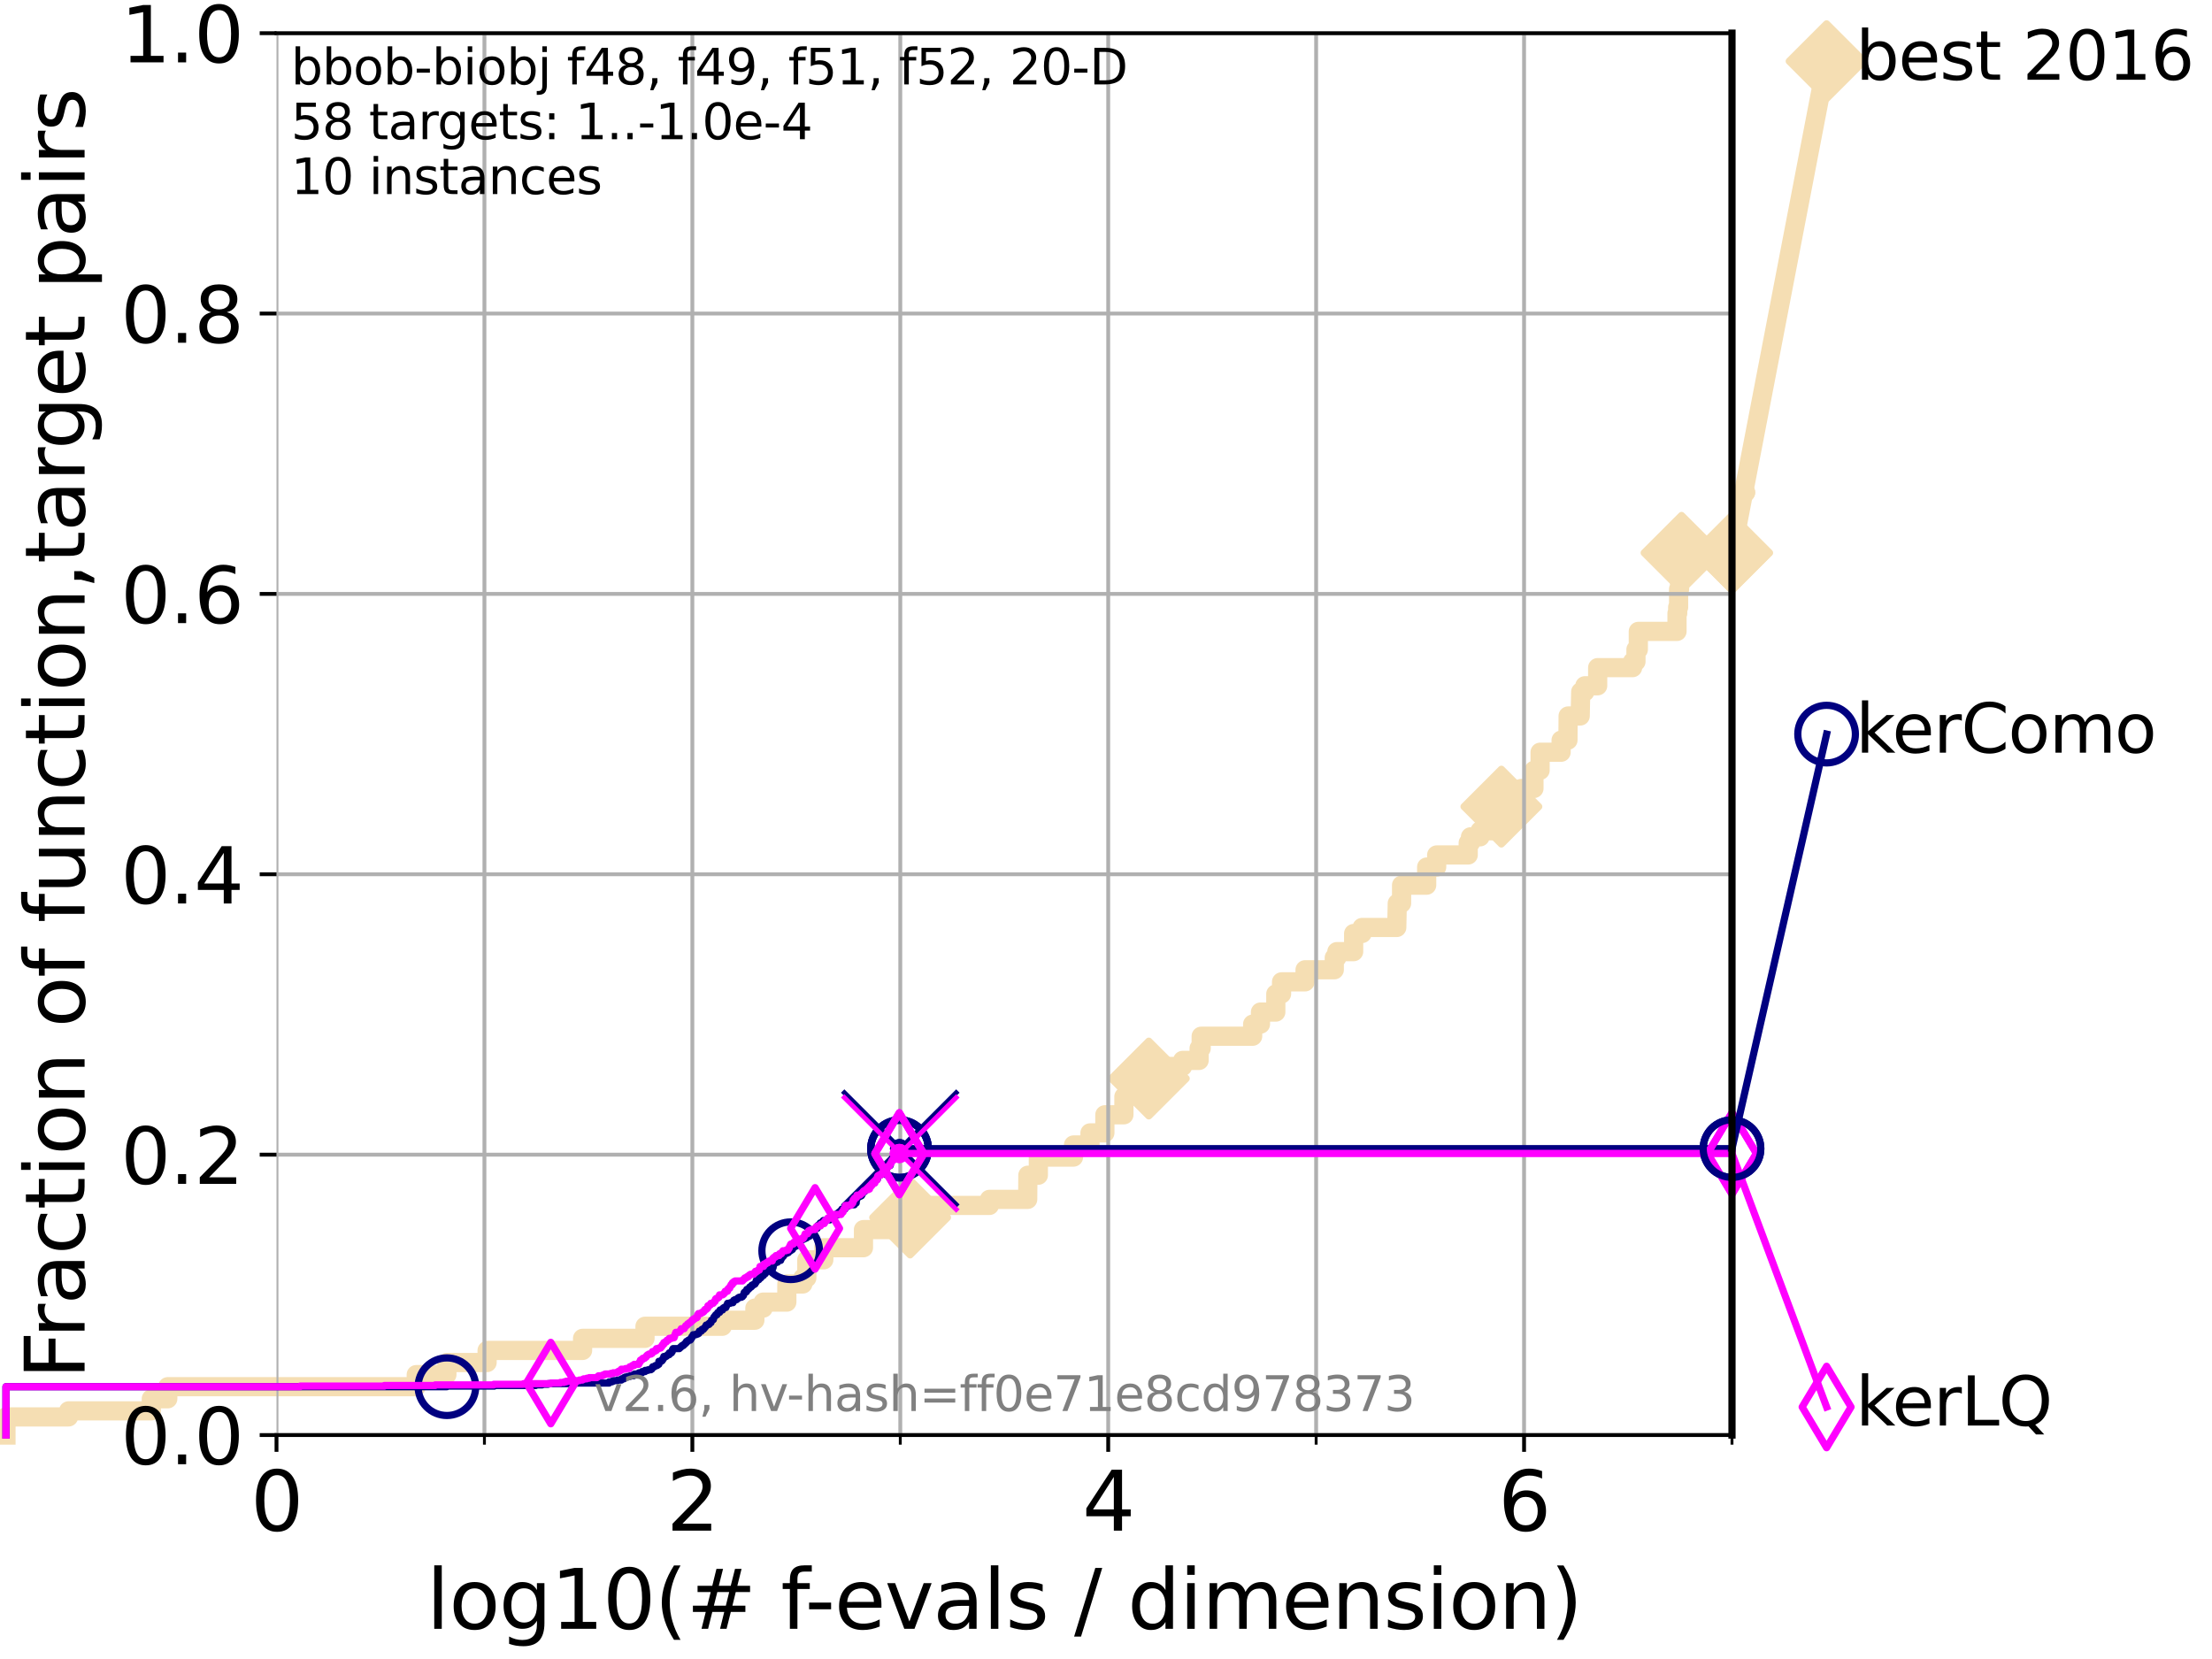 <?xml version="1.0" encoding="utf-8" standalone="no"?>
<!DOCTYPE svg PUBLIC "-//W3C//DTD SVG 1.1//EN"
  "http://www.w3.org/Graphics/SVG/1.1/DTD/svg11.dtd">
<svg xmlns:xlink="http://www.w3.org/1999/xlink" width="460.8pt" height="345.6pt" viewBox="0 0 460.8 345.6" xmlns="http://www.w3.org/2000/svg" version="1.1">
 <defs>
  <style type="text/css">*{stroke-linejoin: round; stroke-linecap: butt}</style>
 </defs>
 <g id="figure_1">
  <g id="patch_1">
   <path d="M 0 345.6 
L 460.8 345.6 
L 460.8 0 
L 0 0 
z
" style="fill: #ffffff"/>
  </g>
  <g id="axes_1">
   <g id="patch_2">
    <path d="M 57.6 298.944 
L 360.806 298.944 
L 360.806 6.912 
L 57.6 6.912 
z
" style="fill: #ffffff"/>
   </g>
   <g id="line2d_1">
    <path d="M 1.246 298.944 
L 1.246 295.168 
L 14.285 295.168 
L 14.285 293.909 
L 31.522 293.909 
L 31.522 291.391 
L 34.951 291.391 
L 34.951 288.874 
L 86.712 288.874 
L 86.712 286.356 
L 93.099 286.356 
L 93.099 283.839 
L 101.471 283.839 
L 101.471 281.321 
L 121.361 281.321 
L 121.361 278.804 
L 134.368 278.804 
L 134.368 276.286 
L 150.479 276.286 
L 150.479 275.028 
L 157.251 275.028 
L 157.251 272.51 
L 158.985 272.51 
L 158.985 271.251 
L 163.912 271.251 
L 163.912 267.475 
L 167.249 267.475 
L 167.249 266.216 
L 168.074 266.216 
L 168.074 262.44 
L 171.612 262.44 
L 171.612 259.922 
L 179.875 259.922 
L 179.875 256.146 
L 186.202 256.146 
L 186.202 254.887 
L 186.848 254.887 
L 186.848 253.629 
L 189.594 253.629 
L 189.594 251.111 
L 206.114 251.111 
L 206.114 249.852 
L 214.088 249.852 
L 214.126 244.817 
L 216.306 244.817 
L 216.306 241.041 
L 223.631 241.041 
L 223.631 238.524 
L 227.064 238.524 
L 227.064 236.006 
L 230.163 236.006 
L 230.163 232.23 
L 234.129 232.23 
L 234.129 228.454 
L 235.42 228.454 
L 235.42 225.936 
L 239.318 225.936 
L 239.318 224.677 
L 241.642 224.677 
L 241.642 222.16 
L 246.363 222.16 
L 246.363 220.901 
L 249.797 220.901 
L 249.797 218.383 
L 250.228 218.383 
L 250.228 215.866 
L 260.95 215.866 
L 260.95 213.348 
L 262.578 213.348 
L 262.578 210.831 
L 265.774 210.831 
L 265.774 207.055 
L 266.97 207.055 
L 266.97 204.537 
L 271.869 204.537 
L 271.869 202.02 
L 277.956 202.02 
L 277.956 199.502 
L 278.49 199.502 
L 278.49 198.243 
L 281.989 198.243 
L 281.989 194.467 
L 283.744 194.467 
L 283.744 193.208 
L 290.971 193.208 
L 291.078 188.173 
L 291.973 188.173 
L 291.973 184.397 
L 297.201 184.397 
L 297.201 180.621 
L 299.286 180.621 
L 299.286 178.103 
L 305.857 178.103 
L 305.857 175.586 
L 306.328 175.586 
L 306.328 174.327 
L 308.324 174.327 
L 308.324 173.068 
L 312.612 173.068 
L 312.612 171.809 
L 312.765 171.809 
L 312.765 168.033 
L 315.285 168.033 
L 315.285 166.774 
L 316.887 166.774 
L 316.887 164.257 
L 319.549 164.257 
L 319.549 160.481 
L 320.83 160.481 
L 320.83 156.704 
L 325.209 156.704 
L 325.209 154.187 
L 326.633 154.187 
L 326.669 149.152 
L 329.186 149.152 
L 329.291 144.117 
L 330.152 144.117 
L 330.152 142.858 
L 332.825 142.858 
L 332.825 139.082 
L 340.099 139.082 
L 340.099 137.823 
L 340.8 137.823 
L 340.801 135.305 
L 341.293 135.305 
L 341.293 131.529 
L 349.353 131.529 
L 349.353 127.753 
L 349.495 127.753 
L 349.495 126.494 
L 349.686 126.494 
L 349.686 122.718 
L 349.885 122.718 
L 349.885 118.942 
L 350.297 118.942 
L 350.297 115.165 
L 360.806 115.165 
L 360.806 115.165 
" style="fill: none; stroke: #f5deb3; stroke-width: 4; stroke-linecap: square"/>
   </g>
   <g id="line2d_2">
    <defs>
     <path id="m278ee05f1b" d="M -0 7.778 
L 7.778 0 
L 0 -7.778 
L -7.778 -0 
z
" style="stroke: #f5deb3; stroke-width: 1.5; stroke-linejoin: miter"/>
    </defs>
    <g>
     <use xlink:href="#m278ee05f1b" x="189.594" y="253.629" style="fill: #f5deb3; stroke: #f5deb3; stroke-width: 1.5; stroke-linejoin: miter"/>
     <use xlink:href="#m278ee05f1b" x="239.318" y="224.677" style="fill: #f5deb3; stroke: #f5deb3; stroke-width: 1.5; stroke-linejoin: miter"/>
     <use xlink:href="#m278ee05f1b" x="312.765" y="168.033" style="fill: #f5deb3; stroke: #f5deb3; stroke-width: 1.5; stroke-linejoin: miter"/>
     <use xlink:href="#m278ee05f1b" x="350.297" y="115.165" style="fill: #f5deb3; stroke: #f5deb3; stroke-width: 1.5; stroke-linejoin: miter"/>
     <use xlink:href="#m278ee05f1b" x="360.806" y="115.165" style="fill: #f5deb3; stroke: #f5deb3; stroke-width: 1.5; stroke-linejoin: miter"/>
    </g>
   </g>
   <g id="line2d_3">
    <path style="fill: none; stroke: #f5deb3; stroke-width: 4; stroke-linecap: square"/>
    <g/>
   </g>
   <g id="line2d_4">
    <path d="M 360.806 115.165 
L 380.515 12.753 
" style="fill: none; stroke: #f5deb3; stroke-width: 4; stroke-linecap: square"/>
    <g>
     <use xlink:href="#m278ee05f1b" x="360.806" y="115.165" style="fill: #f5deb3; stroke: #f5deb3; stroke-width: 1.5; stroke-linejoin: miter"/>
     <use xlink:href="#m278ee05f1b" x="380.515" y="12.753" style="fill: #f5deb3; stroke: #f5deb3; stroke-width: 1.5; stroke-linejoin: miter"/>
    </g>
   </g>
   <g id="matplotlib.axis_1">
    <g id="xtick_1">
     <g id="line2d_5">
      <path d="M 57.6 298.944 
L 57.6 6.912 
" clip-path="url(#p5175169aeb)" style="fill: none; stroke: #b0b0b0; stroke-width: 0.8; stroke-linecap: square"/>
     </g>
     <g id="line2d_6">
      <defs>
       <path id="mc0081b19b6" d="M 0 0 
L 0 3.5 
" style="stroke: #000000; stroke-width: 0.8"/>
      </defs>
      <g>
       <use xlink:href="#mc0081b19b6" x="57.6" y="298.944" style="stroke: #000000; stroke-width: 0.8"/>
      </g>
     </g>
     <g id="text_1">
      <!-- 0 -->
      <g transform="translate(52.192 318.861) scale(0.17 -0.17)">
       <defs>
        <path id="DejaVuSans-30" d="M 2034 4250 
Q 1547 4250 1301 3770 
Q 1056 3291 1056 2328 
Q 1056 1369 1301 889 
Q 1547 409 2034 409 
Q 2525 409 2770 889 
Q 3016 1369 3016 2328 
Q 3016 3291 2770 3770 
Q 2525 4250 2034 4250 
z
M 2034 4750 
Q 2819 4750 3233 4129 
Q 3647 3509 3647 2328 
Q 3647 1150 3233 529 
Q 2819 -91 2034 -91 
Q 1250 -91 836 529 
Q 422 1150 422 2328 
Q 422 3509 836 4129 
Q 1250 4750 2034 4750 
z
" transform="scale(0.016)"/>
       </defs>
       <use xlink:href="#DejaVuSans-30"/>
      </g>
     </g>
    </g>
    <g id="xtick_2">
     <g id="line2d_7">
      <path d="M 144.23 298.944 
L 144.23 6.912 
" clip-path="url(#p5175169aeb)" style="fill: none; stroke: #b0b0b0; stroke-width: 0.8; stroke-linecap: square"/>
     </g>
     <g id="line2d_8">
      <g>
       <use xlink:href="#mc0081b19b6" x="144.23" y="298.944" style="stroke: #000000; stroke-width: 0.8"/>
      </g>
     </g>
     <g id="text_2">
      <!-- 2 -->
      <g transform="translate(138.822 318.861) scale(0.17 -0.17)">
       <defs>
        <path id="DejaVuSans-32" d="M 1228 531 
L 3431 531 
L 3431 0 
L 469 0 
L 469 531 
Q 828 903 1448 1529 
Q 2069 2156 2228 2338 
Q 2531 2678 2651 2914 
Q 2772 3150 2772 3378 
Q 2772 3750 2511 3984 
Q 2250 4219 1831 4219 
Q 1534 4219 1204 4116 
Q 875 4013 500 3803 
L 500 4441 
Q 881 4594 1212 4672 
Q 1544 4750 1819 4750 
Q 2544 4750 2975 4387 
Q 3406 4025 3406 3419 
Q 3406 3131 3298 2873 
Q 3191 2616 2906 2266 
Q 2828 2175 2409 1742 
Q 1991 1309 1228 531 
z
" transform="scale(0.016)"/>
       </defs>
       <use xlink:href="#DejaVuSans-32"/>
      </g>
     </g>
    </g>
    <g id="xtick_3">
     <g id="line2d_9">
      <path d="M 230.861 298.944 
L 230.861 6.912 
" clip-path="url(#p5175169aeb)" style="fill: none; stroke: #b0b0b0; stroke-width: 0.8; stroke-linecap: square"/>
     </g>
     <g id="line2d_10">
      <g>
       <use xlink:href="#mc0081b19b6" x="230.861" y="298.944" style="stroke: #000000; stroke-width: 0.8"/>
      </g>
     </g>
     <g id="text_3">
      <!-- 4 -->
      <g transform="translate(225.453 318.861) scale(0.17 -0.17)">
       <defs>
        <path id="DejaVuSans-34" d="M 2419 4116 
L 825 1625 
L 2419 1625 
L 2419 4116 
z
M 2253 4666 
L 3047 4666 
L 3047 1625 
L 3713 1625 
L 3713 1100 
L 3047 1100 
L 3047 0 
L 2419 0 
L 2419 1100 
L 313 1100 
L 313 1709 
L 2253 4666 
z
" transform="scale(0.016)"/>
       </defs>
       <use xlink:href="#DejaVuSans-34"/>
      </g>
     </g>
    </g>
    <g id="xtick_4">
     <g id="line2d_11">
      <path d="M 317.491 298.944 
L 317.491 6.912 
" clip-path="url(#p5175169aeb)" style="fill: none; stroke: #b0b0b0; stroke-width: 0.8; stroke-linecap: square"/>
     </g>
     <g id="line2d_12">
      <g>
       <use xlink:href="#mc0081b19b6" x="317.491" y="298.944" style="stroke: #000000; stroke-width: 0.8"/>
      </g>
     </g>
     <g id="text_4">
      <!-- 6 -->
      <g transform="translate(312.083 318.861) scale(0.17 -0.17)">
       <defs>
        <path id="DejaVuSans-36" d="M 2113 2584 
Q 1688 2584 1439 2293 
Q 1191 2003 1191 1497 
Q 1191 994 1439 701 
Q 1688 409 2113 409 
Q 2538 409 2786 701 
Q 3034 994 3034 1497 
Q 3034 2003 2786 2293 
Q 2538 2584 2113 2584 
z
M 3366 4563 
L 3366 3988 
Q 3128 4100 2886 4159 
Q 2644 4219 2406 4219 
Q 1781 4219 1451 3797 
Q 1122 3375 1075 2522 
Q 1259 2794 1537 2939 
Q 1816 3084 2150 3084 
Q 2853 3084 3261 2657 
Q 3669 2231 3669 1497 
Q 3669 778 3244 343 
Q 2819 -91 2113 -91 
Q 1303 -91 875 529 
Q 447 1150 447 2328 
Q 447 3434 972 4092 
Q 1497 4750 2381 4750 
Q 2619 4750 2861 4703 
Q 3103 4656 3366 4563 
z
" transform="scale(0.016)"/>
       </defs>
       <use xlink:href="#DejaVuSans-36"/>
      </g>
     </g>
    </g>
    <g id="xtick_5">
     <g id="line2d_13">
      <path d="M 100.915 298.944 
L 100.915 6.912 
" clip-path="url(#p5175169aeb)" style="fill: none; stroke: #b0b0b0; stroke-width: 0.8; stroke-linecap: square"/>
     </g>
     <g id="line2d_14">
      <defs>
       <path id="mfe2f423125" d="M 0 0 
L 0 2 
" style="stroke: #000000; stroke-width: 0.6"/>
      </defs>
      <g>
       <use xlink:href="#mfe2f423125" x="100.915" y="298.944" style="stroke: #000000; stroke-width: 0.6"/>
      </g>
     </g>
    </g>
    <g id="xtick_6">
     <g id="line2d_15">
      <path d="M 187.546 298.944 
L 187.546 6.912 
" clip-path="url(#p5175169aeb)" style="fill: none; stroke: #b0b0b0; stroke-width: 0.8; stroke-linecap: square"/>
     </g>
     <g id="line2d_16">
      <g>
       <use xlink:href="#mfe2f423125" x="187.546" y="298.944" style="stroke: #000000; stroke-width: 0.6"/>
      </g>
     </g>
    </g>
    <g id="xtick_7">
     <g id="line2d_17">
      <path d="M 274.176 298.944 
L 274.176 6.912 
" clip-path="url(#p5175169aeb)" style="fill: none; stroke: #b0b0b0; stroke-width: 0.8; stroke-linecap: square"/>
     </g>
     <g id="line2d_18">
      <g>
       <use xlink:href="#mfe2f423125" x="274.176" y="298.944" style="stroke: #000000; stroke-width: 0.6"/>
      </g>
     </g>
    </g>
    <g id="xtick_8">
     <g id="line2d_19">
      <path d="M 360.806 298.944 
L 360.806 6.912 
" clip-path="url(#p5175169aeb)" style="fill: none; stroke: #b0b0b0; stroke-width: 0.8; stroke-linecap: square"/>
     </g>
     <g id="line2d_20">
      <g>
       <use xlink:href="#mfe2f423125" x="360.806" y="298.944" style="stroke: #000000; stroke-width: 0.6"/>
      </g>
     </g>
    </g>
    <g id="text_5">
     <!-- log10(# f-evals / dimension) -->
     <g transform="translate(88.823 339.314) scale(0.17 -0.17)">
      <defs>
       <path id="DejaVuSans-6c" d="M 603 4863 
L 1178 4863 
L 1178 0 
L 603 0 
L 603 4863 
z
" transform="scale(0.016)"/>
       <path id="DejaVuSans-6f" d="M 1959 3097 
Q 1497 3097 1228 2736 
Q 959 2375 959 1747 
Q 959 1119 1226 758 
Q 1494 397 1959 397 
Q 2419 397 2687 759 
Q 2956 1122 2956 1747 
Q 2956 2369 2687 2733 
Q 2419 3097 1959 3097 
z
M 1959 3584 
Q 2709 3584 3137 3096 
Q 3566 2609 3566 1747 
Q 3566 888 3137 398 
Q 2709 -91 1959 -91 
Q 1206 -91 779 398 
Q 353 888 353 1747 
Q 353 2609 779 3096 
Q 1206 3584 1959 3584 
z
" transform="scale(0.016)"/>
       <path id="DejaVuSans-67" d="M 2906 1791 
Q 2906 2416 2648 2759 
Q 2391 3103 1925 3103 
Q 1463 3103 1205 2759 
Q 947 2416 947 1791 
Q 947 1169 1205 825 
Q 1463 481 1925 481 
Q 2391 481 2648 825 
Q 2906 1169 2906 1791 
z
M 3481 434 
Q 3481 -459 3084 -895 
Q 2688 -1331 1869 -1331 
Q 1566 -1331 1297 -1286 
Q 1028 -1241 775 -1147 
L 775 -588 
Q 1028 -725 1275 -790 
Q 1522 -856 1778 -856 
Q 2344 -856 2625 -561 
Q 2906 -266 2906 331 
L 2906 616 
Q 2728 306 2450 153 
Q 2172 0 1784 0 
Q 1141 0 747 490 
Q 353 981 353 1791 
Q 353 2603 747 3093 
Q 1141 3584 1784 3584 
Q 2172 3584 2450 3431 
Q 2728 3278 2906 2969 
L 2906 3500 
L 3481 3500 
L 3481 434 
z
" transform="scale(0.016)"/>
       <path id="DejaVuSans-31" d="M 794 531 
L 1825 531 
L 1825 4091 
L 703 3866 
L 703 4441 
L 1819 4666 
L 2450 4666 
L 2450 531 
L 3481 531 
L 3481 0 
L 794 0 
L 794 531 
z
" transform="scale(0.016)"/>
       <path id="DejaVuSans-28" d="M 1984 4856 
Q 1566 4138 1362 3434 
Q 1159 2731 1159 2009 
Q 1159 1288 1364 580 
Q 1569 -128 1984 -844 
L 1484 -844 
Q 1016 -109 783 600 
Q 550 1309 550 2009 
Q 550 2706 781 3412 
Q 1013 4119 1484 4856 
L 1984 4856 
z
" transform="scale(0.016)"/>
       <path id="DejaVuSans-23" d="M 3272 2816 
L 2363 2816 
L 2100 1772 
L 3016 1772 
L 3272 2816 
z
M 2803 4594 
L 2478 3297 
L 3391 3297 
L 3719 4594 
L 4219 4594 
L 3897 3297 
L 4872 3297 
L 4872 2816 
L 3775 2816 
L 3519 1772 
L 4513 1772 
L 4513 1294 
L 3397 1294 
L 3072 0 
L 2572 0 
L 2894 1294 
L 1978 1294 
L 1656 0 
L 1153 0 
L 1478 1294 
L 494 1294 
L 494 1772 
L 1594 1772 
L 1856 2816 
L 850 2816 
L 850 3297 
L 1978 3297 
L 2297 4594 
L 2803 4594 
z
" transform="scale(0.016)"/>
       <path id="DejaVuSans-20" transform="scale(0.016)"/>
       <path id="DejaVuSans-66" d="M 2375 4863 
L 2375 4384 
L 1825 4384 
Q 1516 4384 1395 4259 
Q 1275 4134 1275 3809 
L 1275 3500 
L 2222 3500 
L 2222 3053 
L 1275 3053 
L 1275 0 
L 697 0 
L 697 3053 
L 147 3053 
L 147 3500 
L 697 3500 
L 697 3744 
Q 697 4328 969 4595 
Q 1241 4863 1831 4863 
L 2375 4863 
z
" transform="scale(0.016)"/>
       <path id="DejaVuSans-2d" d="M 313 2009 
L 1997 2009 
L 1997 1497 
L 313 1497 
L 313 2009 
z
" transform="scale(0.016)"/>
       <path id="DejaVuSans-65" d="M 3597 1894 
L 3597 1613 
L 953 1613 
Q 991 1019 1311 708 
Q 1631 397 2203 397 
Q 2534 397 2845 478 
Q 3156 559 3463 722 
L 3463 178 
Q 3153 47 2828 -22 
Q 2503 -91 2169 -91 
Q 1331 -91 842 396 
Q 353 884 353 1716 
Q 353 2575 817 3079 
Q 1281 3584 2069 3584 
Q 2775 3584 3186 3129 
Q 3597 2675 3597 1894 
z
M 3022 2063 
Q 3016 2534 2758 2815 
Q 2500 3097 2075 3097 
Q 1594 3097 1305 2825 
Q 1016 2553 972 2059 
L 3022 2063 
z
" transform="scale(0.016)"/>
       <path id="DejaVuSans-76" d="M 191 3500 
L 800 3500 
L 1894 563 
L 2988 3500 
L 3597 3500 
L 2284 0 
L 1503 0 
L 191 3500 
z
" transform="scale(0.016)"/>
       <path id="DejaVuSans-61" d="M 2194 1759 
Q 1497 1759 1228 1600 
Q 959 1441 959 1056 
Q 959 750 1161 570 
Q 1363 391 1709 391 
Q 2188 391 2477 730 
Q 2766 1069 2766 1631 
L 2766 1759 
L 2194 1759 
z
M 3341 1997 
L 3341 0 
L 2766 0 
L 2766 531 
Q 2569 213 2275 61 
Q 1981 -91 1556 -91 
Q 1019 -91 701 211 
Q 384 513 384 1019 
Q 384 1609 779 1909 
Q 1175 2209 1959 2209 
L 2766 2209 
L 2766 2266 
Q 2766 2663 2505 2880 
Q 2244 3097 1772 3097 
Q 1472 3097 1187 3025 
Q 903 2953 641 2809 
L 641 3341 
Q 956 3463 1253 3523 
Q 1550 3584 1831 3584 
Q 2591 3584 2966 3190 
Q 3341 2797 3341 1997 
z
" transform="scale(0.016)"/>
       <path id="DejaVuSans-73" d="M 2834 3397 
L 2834 2853 
Q 2591 2978 2328 3040 
Q 2066 3103 1784 3103 
Q 1356 3103 1142 2972 
Q 928 2841 928 2578 
Q 928 2378 1081 2264 
Q 1234 2150 1697 2047 
L 1894 2003 
Q 2506 1872 2764 1633 
Q 3022 1394 3022 966 
Q 3022 478 2636 193 
Q 2250 -91 1575 -91 
Q 1294 -91 989 -36 
Q 684 19 347 128 
L 347 722 
Q 666 556 975 473 
Q 1284 391 1588 391 
Q 1994 391 2212 530 
Q 2431 669 2431 922 
Q 2431 1156 2273 1281 
Q 2116 1406 1581 1522 
L 1381 1569 
Q 847 1681 609 1914 
Q 372 2147 372 2553 
Q 372 3047 722 3315 
Q 1072 3584 1716 3584 
Q 2034 3584 2315 3537 
Q 2597 3491 2834 3397 
z
" transform="scale(0.016)"/>
       <path id="DejaVuSans-2f" d="M 1625 4666 
L 2156 4666 
L 531 -594 
L 0 -594 
L 1625 4666 
z
" transform="scale(0.016)"/>
       <path id="DejaVuSans-64" d="M 2906 2969 
L 2906 4863 
L 3481 4863 
L 3481 0 
L 2906 0 
L 2906 525 
Q 2725 213 2448 61 
Q 2172 -91 1784 -91 
Q 1150 -91 751 415 
Q 353 922 353 1747 
Q 353 2572 751 3078 
Q 1150 3584 1784 3584 
Q 2172 3584 2448 3432 
Q 2725 3281 2906 2969 
z
M 947 1747 
Q 947 1113 1208 752 
Q 1469 391 1925 391 
Q 2381 391 2643 752 
Q 2906 1113 2906 1747 
Q 2906 2381 2643 2742 
Q 2381 3103 1925 3103 
Q 1469 3103 1208 2742 
Q 947 2381 947 1747 
z
" transform="scale(0.016)"/>
       <path id="DejaVuSans-69" d="M 603 3500 
L 1178 3500 
L 1178 0 
L 603 0 
L 603 3500 
z
M 603 4863 
L 1178 4863 
L 1178 4134 
L 603 4134 
L 603 4863 
z
" transform="scale(0.016)"/>
       <path id="DejaVuSans-6d" d="M 3328 2828 
Q 3544 3216 3844 3400 
Q 4144 3584 4550 3584 
Q 5097 3584 5394 3201 
Q 5691 2819 5691 2113 
L 5691 0 
L 5113 0 
L 5113 2094 
Q 5113 2597 4934 2840 
Q 4756 3084 4391 3084 
Q 3944 3084 3684 2787 
Q 3425 2491 3425 1978 
L 3425 0 
L 2847 0 
L 2847 2094 
Q 2847 2600 2669 2842 
Q 2491 3084 2119 3084 
Q 1678 3084 1418 2786 
Q 1159 2488 1159 1978 
L 1159 0 
L 581 0 
L 581 3500 
L 1159 3500 
L 1159 2956 
Q 1356 3278 1631 3431 
Q 1906 3584 2284 3584 
Q 2666 3584 2933 3390 
Q 3200 3197 3328 2828 
z
" transform="scale(0.016)"/>
       <path id="DejaVuSans-6e" d="M 3513 2113 
L 3513 0 
L 2938 0 
L 2938 2094 
Q 2938 2591 2744 2837 
Q 2550 3084 2163 3084 
Q 1697 3084 1428 2787 
Q 1159 2491 1159 1978 
L 1159 0 
L 581 0 
L 581 3500 
L 1159 3500 
L 1159 2956 
Q 1366 3272 1645 3428 
Q 1925 3584 2291 3584 
Q 2894 3584 3203 3211 
Q 3513 2838 3513 2113 
z
" transform="scale(0.016)"/>
       <path id="DejaVuSans-29" d="M 513 4856 
L 1013 4856 
Q 1481 4119 1714 3412 
Q 1947 2706 1947 2009 
Q 1947 1309 1714 600 
Q 1481 -109 1013 -844 
L 513 -844 
Q 928 -128 1133 580 
Q 1338 1288 1338 2009 
Q 1338 2731 1133 3434 
Q 928 4138 513 4856 
z
" transform="scale(0.016)"/>
      </defs>
      <use xlink:href="#DejaVuSans-6c"/>
      <use xlink:href="#DejaVuSans-6f" x="27.783"/>
      <use xlink:href="#DejaVuSans-67" x="88.965"/>
      <use xlink:href="#DejaVuSans-31" x="152.441"/>
      <use xlink:href="#DejaVuSans-30" x="216.064"/>
      <use xlink:href="#DejaVuSans-28" x="279.688"/>
      <use xlink:href="#DejaVuSans-23" x="318.701"/>
      <use xlink:href="#DejaVuSans-20" x="402.49"/>
      <use xlink:href="#DejaVuSans-66" x="434.277"/>
      <use xlink:href="#DejaVuSans-2d" x="463.982"/>
      <use xlink:href="#DejaVuSans-65" x="500.066"/>
      <use xlink:href="#DejaVuSans-76" x="561.59"/>
      <use xlink:href="#DejaVuSans-61" x="620.77"/>
      <use xlink:href="#DejaVuSans-6c" x="682.049"/>
      <use xlink:href="#DejaVuSans-73" x="709.832"/>
      <use xlink:href="#DejaVuSans-20" x="761.932"/>
      <use xlink:href="#DejaVuSans-2f" x="793.719"/>
      <use xlink:href="#DejaVuSans-20" x="827.41"/>
      <use xlink:href="#DejaVuSans-64" x="859.197"/>
      <use xlink:href="#DejaVuSans-69" x="922.674"/>
      <use xlink:href="#DejaVuSans-6d" x="950.457"/>
      <use xlink:href="#DejaVuSans-65" x="1047.869"/>
      <use xlink:href="#DejaVuSans-6e" x="1109.393"/>
      <use xlink:href="#DejaVuSans-73" x="1172.771"/>
      <use xlink:href="#DejaVuSans-69" x="1224.871"/>
      <use xlink:href="#DejaVuSans-6f" x="1252.654"/>
      <use xlink:href="#DejaVuSans-6e" x="1313.836"/>
      <use xlink:href="#DejaVuSans-29" x="1377.215"/>
     </g>
    </g>
   </g>
   <g id="matplotlib.axis_2">
    <g id="ytick_1">
     <g id="line2d_21">
      <path d="M 57.6 298.944 
L 360.806 298.944 
" clip-path="url(#p5175169aeb)" style="fill: none; stroke: #b0b0b0; stroke-width: 0.8; stroke-linecap: square"/>
     </g>
     <g id="line2d_22">
      <defs>
       <path id="m7f701bf866" d="M 0 0 
L -3.5 0 
" style="stroke: #000000; stroke-width: 0.8"/>
      </defs>
      <g>
       <use xlink:href="#m7f701bf866" x="57.6" y="298.944" style="stroke: #000000; stroke-width: 0.8"/>
      </g>
     </g>
     <g id="text_6">
      <!-- 0.0 -->
      <g transform="translate(25.155 305.023) scale(0.16 -0.16)">
       <defs>
        <path id="DejaVuSans-2e" d="M 684 794 
L 1344 794 
L 1344 0 
L 684 0 
L 684 794 
z
" transform="scale(0.016)"/>
       </defs>
       <use xlink:href="#DejaVuSans-30"/>
       <use xlink:href="#DejaVuSans-2e" x="63.623"/>
       <use xlink:href="#DejaVuSans-30" x="95.41"/>
      </g>
     </g>
    </g>
    <g id="ytick_2">
     <g id="line2d_23">
      <path d="M 57.6 240.538 
L 360.806 240.538 
" clip-path="url(#p5175169aeb)" style="fill: none; stroke: #b0b0b0; stroke-width: 0.8; stroke-linecap: square"/>
     </g>
     <g id="line2d_24">
      <g>
       <use xlink:href="#m7f701bf866" x="57.6" y="240.538" style="stroke: #000000; stroke-width: 0.8"/>
      </g>
     </g>
     <g id="text_7">
      <!-- 0.2 -->
      <g transform="translate(25.155 246.616) scale(0.16 -0.16)">
       <use xlink:href="#DejaVuSans-30"/>
       <use xlink:href="#DejaVuSans-2e" x="63.623"/>
       <use xlink:href="#DejaVuSans-32" x="95.41"/>
      </g>
     </g>
    </g>
    <g id="ytick_3">
     <g id="line2d_25">
      <path d="M 57.6 182.131 
L 360.806 182.131 
" clip-path="url(#p5175169aeb)" style="fill: none; stroke: #b0b0b0; stroke-width: 0.8; stroke-linecap: square"/>
     </g>
     <g id="line2d_26">
      <g>
       <use xlink:href="#m7f701bf866" x="57.6" y="182.131" style="stroke: #000000; stroke-width: 0.8"/>
      </g>
     </g>
     <g id="text_8">
      <!-- 0.4 -->
      <g transform="translate(25.155 188.21) scale(0.16 -0.16)">
       <use xlink:href="#DejaVuSans-30"/>
       <use xlink:href="#DejaVuSans-2e" x="63.623"/>
       <use xlink:href="#DejaVuSans-34" x="95.41"/>
      </g>
     </g>
    </g>
    <g id="ytick_4">
     <g id="line2d_27">
      <path d="M 57.6 123.725 
L 360.806 123.725 
" clip-path="url(#p5175169aeb)" style="fill: none; stroke: #b0b0b0; stroke-width: 0.8; stroke-linecap: square"/>
     </g>
     <g id="line2d_28">
      <g>
       <use xlink:href="#m7f701bf866" x="57.6" y="123.725" style="stroke: #000000; stroke-width: 0.8"/>
      </g>
     </g>
     <g id="text_9">
      <!-- 0.6 -->
      <g transform="translate(25.155 129.804) scale(0.16 -0.16)">
       <use xlink:href="#DejaVuSans-30"/>
       <use xlink:href="#DejaVuSans-2e" x="63.623"/>
       <use xlink:href="#DejaVuSans-36" x="95.41"/>
      </g>
     </g>
    </g>
    <g id="ytick_5">
     <g id="line2d_29">
      <path d="M 57.6 65.318 
L 360.806 65.318 
" clip-path="url(#p5175169aeb)" style="fill: none; stroke: #b0b0b0; stroke-width: 0.8; stroke-linecap: square"/>
     </g>
     <g id="line2d_30">
      <g>
       <use xlink:href="#m7f701bf866" x="57.6" y="65.318" style="stroke: #000000; stroke-width: 0.8"/>
      </g>
     </g>
     <g id="text_10">
      <!-- 0.8 -->
      <g transform="translate(25.155 71.397) scale(0.16 -0.16)">
       <defs>
        <path id="DejaVuSans-38" d="M 2034 2216 
Q 1584 2216 1326 1975 
Q 1069 1734 1069 1313 
Q 1069 891 1326 650 
Q 1584 409 2034 409 
Q 2484 409 2743 651 
Q 3003 894 3003 1313 
Q 3003 1734 2745 1975 
Q 2488 2216 2034 2216 
z
M 1403 2484 
Q 997 2584 770 2862 
Q 544 3141 544 3541 
Q 544 4100 942 4425 
Q 1341 4750 2034 4750 
Q 2731 4750 3128 4425 
Q 3525 4100 3525 3541 
Q 3525 3141 3298 2862 
Q 3072 2584 2669 2484 
Q 3125 2378 3379 2068 
Q 3634 1759 3634 1313 
Q 3634 634 3220 271 
Q 2806 -91 2034 -91 
Q 1263 -91 848 271 
Q 434 634 434 1313 
Q 434 1759 690 2068 
Q 947 2378 1403 2484 
z
M 1172 3481 
Q 1172 3119 1398 2916 
Q 1625 2713 2034 2713 
Q 2441 2713 2670 2916 
Q 2900 3119 2900 3481 
Q 2900 3844 2670 4047 
Q 2441 4250 2034 4250 
Q 1625 4250 1398 4047 
Q 1172 3844 1172 3481 
z
" transform="scale(0.016)"/>
       </defs>
       <use xlink:href="#DejaVuSans-30"/>
       <use xlink:href="#DejaVuSans-2e" x="63.623"/>
       <use xlink:href="#DejaVuSans-38" x="95.41"/>
      </g>
     </g>
    </g>
    <g id="ytick_6">
     <g id="line2d_31">
      <path d="M 57.6 6.912 
L 360.806 6.912 
" clip-path="url(#p5175169aeb)" style="fill: none; stroke: #b0b0b0; stroke-width: 0.8; stroke-linecap: square"/>
     </g>
     <g id="line2d_32">
      <g>
       <use xlink:href="#m7f701bf866" x="57.6" y="6.912" style="stroke: #000000; stroke-width: 0.8"/>
      </g>
     </g>
     <g id="text_11">
      <!-- 1.0 -->
      <g transform="translate(25.155 12.991) scale(0.16 -0.16)">
       <use xlink:href="#DejaVuSans-31"/>
       <use xlink:href="#DejaVuSans-2e" x="63.623"/>
       <use xlink:href="#DejaVuSans-30" x="95.41"/>
      </g>
     </g>
    </g>
    <g id="text_12">
     <!-- Fraction of function,target pairs -->
     <g transform="translate(17.62 287.313) rotate(-90) scale(0.17 -0.17)">
      <defs>
       <path id="DejaVuSans-46" d="M 628 4666 
L 3309 4666 
L 3309 4134 
L 1259 4134 
L 1259 2759 
L 3109 2759 
L 3109 2228 
L 1259 2228 
L 1259 0 
L 628 0 
L 628 4666 
z
" transform="scale(0.016)"/>
       <path id="DejaVuSans-72" d="M 2631 2963 
Q 2534 3019 2420 3045 
Q 2306 3072 2169 3072 
Q 1681 3072 1420 2755 
Q 1159 2438 1159 1844 
L 1159 0 
L 581 0 
L 581 3500 
L 1159 3500 
L 1159 2956 
Q 1341 3275 1631 3429 
Q 1922 3584 2338 3584 
Q 2397 3584 2469 3576 
Q 2541 3569 2628 3553 
L 2631 2963 
z
" transform="scale(0.016)"/>
       <path id="DejaVuSans-63" d="M 3122 3366 
L 3122 2828 
Q 2878 2963 2633 3030 
Q 2388 3097 2138 3097 
Q 1578 3097 1268 2742 
Q 959 2388 959 1747 
Q 959 1106 1268 751 
Q 1578 397 2138 397 
Q 2388 397 2633 464 
Q 2878 531 3122 666 
L 3122 134 
Q 2881 22 2623 -34 
Q 2366 -91 2075 -91 
Q 1284 -91 818 406 
Q 353 903 353 1747 
Q 353 2603 823 3093 
Q 1294 3584 2113 3584 
Q 2378 3584 2631 3529 
Q 2884 3475 3122 3366 
z
" transform="scale(0.016)"/>
       <path id="DejaVuSans-74" d="M 1172 4494 
L 1172 3500 
L 2356 3500 
L 2356 3053 
L 1172 3053 
L 1172 1153 
Q 1172 725 1289 603 
Q 1406 481 1766 481 
L 2356 481 
L 2356 0 
L 1766 0 
Q 1100 0 847 248 
Q 594 497 594 1153 
L 594 3053 
L 172 3053 
L 172 3500 
L 594 3500 
L 594 4494 
L 1172 4494 
z
" transform="scale(0.016)"/>
       <path id="DejaVuSans-75" d="M 544 1381 
L 544 3500 
L 1119 3500 
L 1119 1403 
Q 1119 906 1312 657 
Q 1506 409 1894 409 
Q 2359 409 2629 706 
Q 2900 1003 2900 1516 
L 2900 3500 
L 3475 3500 
L 3475 0 
L 2900 0 
L 2900 538 
Q 2691 219 2414 64 
Q 2138 -91 1772 -91 
Q 1169 -91 856 284 
Q 544 659 544 1381 
z
M 1991 3584 
L 1991 3584 
z
" transform="scale(0.016)"/>
       <path id="DejaVuSans-2c" d="M 750 794 
L 1409 794 
L 1409 256 
L 897 -744 
L 494 -744 
L 750 256 
L 750 794 
z
" transform="scale(0.016)"/>
       <path id="DejaVuSans-70" d="M 1159 525 
L 1159 -1331 
L 581 -1331 
L 581 3500 
L 1159 3500 
L 1159 2969 
Q 1341 3281 1617 3432 
Q 1894 3584 2278 3584 
Q 2916 3584 3314 3078 
Q 3713 2572 3713 1747 
Q 3713 922 3314 415 
Q 2916 -91 2278 -91 
Q 1894 -91 1617 61 
Q 1341 213 1159 525 
z
M 3116 1747 
Q 3116 2381 2855 2742 
Q 2594 3103 2138 3103 
Q 1681 3103 1420 2742 
Q 1159 2381 1159 1747 
Q 1159 1113 1420 752 
Q 1681 391 2138 391 
Q 2594 391 2855 752 
Q 3116 1113 3116 1747 
z
" transform="scale(0.016)"/>
      </defs>
      <use xlink:href="#DejaVuSans-46"/>
      <use xlink:href="#DejaVuSans-72" x="50.27"/>
      <use xlink:href="#DejaVuSans-61" x="91.383"/>
      <use xlink:href="#DejaVuSans-63" x="152.662"/>
      <use xlink:href="#DejaVuSans-74" x="207.643"/>
      <use xlink:href="#DejaVuSans-69" x="246.852"/>
      <use xlink:href="#DejaVuSans-6f" x="274.635"/>
      <use xlink:href="#DejaVuSans-6e" x="335.816"/>
      <use xlink:href="#DejaVuSans-20" x="399.195"/>
      <use xlink:href="#DejaVuSans-6f" x="430.982"/>
      <use xlink:href="#DejaVuSans-66" x="492.164"/>
      <use xlink:href="#DejaVuSans-20" x="527.369"/>
      <use xlink:href="#DejaVuSans-66" x="559.156"/>
      <use xlink:href="#DejaVuSans-75" x="594.361"/>
      <use xlink:href="#DejaVuSans-6e" x="657.74"/>
      <use xlink:href="#DejaVuSans-63" x="721.119"/>
      <use xlink:href="#DejaVuSans-74" x="776.1"/>
      <use xlink:href="#DejaVuSans-69" x="815.309"/>
      <use xlink:href="#DejaVuSans-6f" x="843.092"/>
      <use xlink:href="#DejaVuSans-6e" x="904.273"/>
      <use xlink:href="#DejaVuSans-2c" x="967.652"/>
      <use xlink:href="#DejaVuSans-74" x="999.439"/>
      <use xlink:href="#DejaVuSans-61" x="1038.648"/>
      <use xlink:href="#DejaVuSans-72" x="1099.928"/>
      <use xlink:href="#DejaVuSans-67" x="1139.291"/>
      <use xlink:href="#DejaVuSans-65" x="1202.768"/>
      <use xlink:href="#DejaVuSans-74" x="1264.291"/>
      <use xlink:href="#DejaVuSans-20" x="1303.5"/>
      <use xlink:href="#DejaVuSans-70" x="1335.287"/>
      <use xlink:href="#DejaVuSans-61" x="1398.764"/>
      <use xlink:href="#DejaVuSans-69" x="1460.043"/>
      <use xlink:href="#DejaVuSans-72" x="1487.826"/>
      <use xlink:href="#DejaVuSans-73" x="1528.939"/>
     </g>
    </g>
   </g>
   <g id="line2d_33">
    <defs>
     <path id="m5729e418b8" d="M 0 1.5 
C 0.398 1.5 0.779 1.342 1.061 1.061 
C 1.342 0.779 1.5 0.398 1.5 0 
C 1.5 -0.398 1.342 -0.779 1.061 -1.061 
C 0.779 -1.342 0.398 -1.5 0 -1.5 
C -0.398 -1.5 -0.779 -1.342 -1.061 -1.061 
C -1.342 -0.779 -1.5 -0.398 -1.5 0 
C -1.5 0.398 -1.342 0.779 -1.061 1.061 
C -0.779 1.342 -0.398 1.5 0 1.5 
z
" style="stroke: #f5deb3"/>
    </defs>
    <g>
     <use xlink:href="#m5729e418b8" x="363.639" y="102.578" style="fill: #f5deb3; stroke: #f5deb3"/>
     <use xlink:href="#m5729e418b8" x="363.639" y="102.578" style="fill: #f5deb3; stroke: #f5deb3"/>
    </g>
   </g>
   <g id="line2d_34">
    <defs>
     <path id="ma311fe8a75" d="M 0 1.5 
C 0.398 1.5 0.779 1.342 1.061 1.061 
C 1.342 0.779 1.5 0.398 1.5 0 
C 1.5 -0.398 1.342 -0.779 1.061 -1.061 
C 0.779 -1.342 0.398 -1.5 0 -1.5 
C -0.398 -1.5 -0.779 -1.342 -1.061 -1.061 
C -1.342 -0.779 -1.5 -0.398 -1.5 0 
C -1.5 0.398 -1.342 0.779 -1.061 1.061 
C -0.779 1.342 -0.398 1.5 0 1.5 
z
" style="stroke: #000080"/>
    </defs>
    <g>
     <use xlink:href="#ma311fe8a75" x="187.395" y="239.279" style="fill: #000080; stroke: #000080"/>
     <use xlink:href="#ma311fe8a75" x="187.395" y="239.279" style="fill: #000080; stroke: #000080"/>
    </g>
   </g>
   <g id="line2d_35">
    <path d="M 1.246 298.944 
L 1.246 288.874 
L 93.099 288.874 
L 93.099 288.748 
L 102.963 288.748 
L 102.963 288.622 
L 111.603 288.622 
L 111.603 288.496 
L 112.94 288.496 
L 112.94 288.37 
L 114.188 288.37 
L 114.188 288.245 
L 119.425 288.245 
L 119.425 288.119 
L 126.876 288.119 
L 126.876 287.867 
L 127.481 287.867 
L 127.481 287.741 
L 127.777 287.741 
L 127.777 287.615 
L 128.636 287.615 
L 128.636 287.489 
L 129.458 287.489 
L 129.458 287.238 
L 129.987 287.238 
L 129.987 286.986 
L 130.246 286.986 
L 130.246 286.86 
L 130.754 286.86 
L 130.754 286.734 
L 131.248 286.734 
L 131.248 286.608 
L 131.965 286.608 
L 131.965 286.356 
L 132.198 286.356 
L 132.198 286.231 
L 132.881 286.231 
L 132.881 286.105 
L 133.103 286.105 
L 133.103 285.979 
L 133.755 285.979 
L 133.755 285.727 
L 134.384 285.727 
L 134.384 285.475 
L 134.993 285.475 
L 134.993 285.349 
L 135.584 285.349 
L 135.584 285.224 
L 135.776 285.224 
L 135.776 284.972 
L 135.967 284.972 
L 135.967 284.72 
L 136.343 284.72 
L 136.343 284.594 
L 136.528 284.594 
L 136.528 284.468 
L 136.892 284.468 
L 136.892 284.342 
L 137.072 284.342 
L 137.072 284.217 
L 137.25 284.217 
L 137.25 283.587 
L 137.774 283.587 
L 137.774 283.461 
L 137.946 283.461 
L 137.946 283.21 
L 138.116 283.21 
L 138.116 282.958 
L 138.284 282.958 
L 138.284 282.58 
L 138.781 282.58 
L 138.781 282.454 
L 138.944 282.454 
L 138.944 282.328 
L 139.105 282.328 
L 139.105 282.203 
L 139.423 282.203 
L 139.423 281.825 
L 139.891 281.825 
L 139.891 281.573 
L 140.044 281.573 
L 140.044 281.196 
L 140.197 281.196 
L 140.197 280.944 
L 141.513 280.944 
L 141.513 280.818 
L 141.654 280.818 
L 141.654 280.692 
L 141.794 280.692 
L 141.794 280.566 
L 141.932 280.566 
L 141.932 280.44 
L 142.07 280.44 
L 142.07 280.314 
L 142.342 280.314 
L 142.342 280.188 
L 142.477 280.188 
L 142.477 280.063 
L 142.611 280.063 
L 142.611 279.937 
L 142.743 279.937 
L 142.743 279.811 
L 142.875 279.811 
L 142.875 279.685 
L 143.006 279.685 
L 143.006 279.433 
L 143.265 279.433 
L 143.265 279.307 
L 143.394 279.307 
L 143.394 279.181 
L 143.773 279.181 
L 143.773 279.056 
L 143.898 279.056 
L 143.898 278.804 
L 144.022 278.804 
L 144.022 278.678 
L 144.146 278.678 
L 144.146 278.426 
L 144.268 278.426 
L 144.268 278.3 
L 144.39 278.3 
L 144.39 278.049 
L 144.986 278.049 
L 144.986 277.923 
L 145.335 277.923 
L 145.335 277.797 
L 145.565 277.797 
L 145.565 277.545 
L 145.678 277.545 
L 145.678 277.293 
L 146.126 277.293 
L 146.236 276.916 
L 146.563 276.916 
L 146.67 276.664 
L 146.778 276.664 
L 146.884 276.412 
L 146.99 276.412 
L 147.095 276.035 
L 147.408 276.035 
L 147.408 275.909 
L 147.715 275.909 
L 147.715 275.657 
L 147.917 275.657 
L 147.917 275.531 
L 148.117 275.531 
L 148.216 275.028 
L 148.413 275.028 
L 148.413 274.902 
L 148.608 274.902 
L 148.704 274.398 
L 148.801 274.398 
L 148.896 274.146 
L 148.991 274.146 
L 149.086 273.895 
L 149.367 273.895 
L 149.46 273.517 
L 149.553 273.517 
L 149.553 273.391 
L 149.918 273.391 
L 150.008 272.888 
L 150.54 272.888 
L 150.627 272.51 
L 150.8 272.51 
L 150.8 272.384 
L 151.227 272.384 
L 151.311 272.007 
L 151.394 272.007 
L 151.478 271.755 
L 151.561 271.755 
L 151.561 271.503 
L 152.132 271.503 
L 152.132 271.377 
L 152.686 271.377 
L 152.686 271.125 
L 152.841 271.125 
L 152.841 270.874 
L 153.072 270.874 
L 153.072 270.748 
L 153.45 270.748 
L 153.45 270.622 
L 153.599 270.622 
L 153.599 270.496 
L 153.747 270.496 
L 153.747 270.37 
L 153.967 270.37 
L 153.967 270.244 
L 154.471 270.244 
L 154.471 270.118 
L 154.682 270.118 
L 154.752 269.867 
L 154.892 269.867 
L 154.961 269.489 
L 155.03 269.489 
L 155.03 269.237 
L 155.167 269.237 
L 155.167 269.111 
L 155.506 269.111 
L 155.573 268.608 
L 155.904 268.608 
L 155.904 268.482 
L 156.035 268.482 
L 156.035 268.356 
L 156.166 268.356 
L 156.166 268.104 
L 156.487 268.104 
L 156.487 267.979 
L 156.614 267.979 
L 156.614 267.727 
L 156.866 267.727 
L 156.866 267.601 
L 157.114 267.601 
L 157.114 267.475 
L 157.298 267.475 
L 157.359 267.223 
L 157.419 267.223 
L 157.419 267.097 
L 157.54 267.097 
L 157.54 266.72 
L 157.78 266.72 
L 157.78 266.594 
L 158.075 266.594 
L 158.075 266.342 
L 158.308 266.342 
L 158.308 266.216 
L 158.481 266.216 
L 158.481 266.09 
L 158.595 266.09 
L 158.652 265.839 
L 158.709 265.839 
L 158.709 265.713 
L 159.045 265.713 
L 159.101 265.335 
L 159.431 265.335 
L 159.485 264.958 
L 159.701 264.958 
L 159.701 264.706 
L 160.644 264.706 
L 160.746 264.454 
L 160.898 264.454 
L 160.898 264.076 
L 161.049 264.076 
L 161.149 263.447 
L 161.198 263.447 
L 161.248 263.195 
L 161.445 263.195 
L 161.542 262.944 
L 161.976 262.944 
L 162.071 262.692 
L 162.118 262.692 
L 162.118 262.566 
L 162.631 262.566 
L 162.677 262.062 
L 162.905 262.062 
L 162.995 261.685 
L 163.219 261.685 
L 163.264 261.433 
L 163.352 261.433 
L 163.441 261.181 
L 163.703 261.181 
L 163.703 261.055 
L 164.005 261.055 
L 164.005 260.929 
L 164.259 260.929 
L 164.343 260.678 
L 164.385 260.678 
L 164.385 260.552 
L 164.717 260.552 
L 164.717 260.426 
L 164.84 260.426 
L 164.84 260.3 
L 165.084 260.3 
L 165.124 259.922 
L 165.205 259.922 
L 165.205 259.797 
L 165.483 259.797 
L 165.483 259.671 
L 165.68 259.671 
L 165.68 259.545 
L 165.952 259.545 
L 165.99 259.167 
L 166.143 259.167 
L 166.143 259.041 
L 166.295 259.041 
L 166.295 258.915 
L 166.409 258.915 
L 166.409 258.79 
L 166.596 258.79 
L 166.596 258.538 
L 166.818 258.538 
L 166.818 258.286 
L 167.074 258.286 
L 167.074 258.16 
L 167.433 258.16 
L 167.433 258.034 
L 167.681 258.034 
L 167.681 257.908 
L 167.995 257.908 
L 168.064 257.657 
L 168.371 257.657 
L 168.371 257.531 
L 168.64 257.531 
L 168.707 257.153 
L 168.906 257.153 
L 168.939 256.776 
L 169.2 256.776 
L 169.2 256.524 
L 169.361 256.524 
L 169.361 256.398 
L 169.489 256.398 
L 169.489 256.272 
L 169.617 256.272 
L 169.617 256.146 
L 169.743 256.146 
L 169.743 256.02 
L 169.993 256.02 
L 169.993 255.894 
L 170.24 255.894 
L 170.271 255.517 
L 170.393 255.517 
L 170.393 255.265 
L 170.755 255.265 
L 170.785 255.013 
L 170.874 255.013 
L 170.874 254.762 
L 171.314 254.762 
L 171.4 254.384 
L 171.515 254.384 
L 171.515 254.258 
L 172.246 254.258 
L 172.246 254.132 
L 172.87 254.132 
L 172.87 254.006 
L 173.003 254.006 
L 173.003 253.88 
L 173.292 253.88 
L 173.396 253.629 
L 173.628 253.629 
L 173.628 253.503 
L 173.782 253.503 
L 173.782 253.251 
L 174.034 253.251 
L 174.034 253.125 
L 174.406 253.125 
L 174.456 252.748 
L 174.772 252.748 
L 174.772 252.496 
L 175.083 252.496 
L 175.083 252.244 
L 175.295 252.244 
L 175.388 251.866 
L 176.031 251.866 
L 176.121 251.489 
L 176.322 251.489 
L 176.322 251.237 
L 176.717 251.237 
L 176.717 251.111 
L 176.847 251.111 
L 176.847 250.985 
L 177.978 250.985 
L 177.978 250.734 
L 178.12 250.734 
L 178.12 250.608 
L 178.361 250.608 
L 178.401 249.852 
L 178.52 249.852 
L 178.618 249.349 
L 178.814 249.349 
L 178.814 249.223 
L 179.218 249.223 
L 179.218 249.097 
L 179.464 249.097 
L 179.464 248.845 
L 179.613 248.845 
L 179.632 248.342 
L 179.872 248.342 
L 179.872 248.216 
L 180.146 248.216 
L 180.237 247.838 
L 180.362 247.838 
L 180.362 247.713 
L 180.558 247.713 
L 180.647 247.461 
L 180.805 247.461 
L 180.805 247.335 
L 181.1 247.335 
L 181.186 247.083 
L 181.289 247.083 
L 181.289 246.831 
L 181.442 246.831 
L 181.442 246.706 
L 181.777 246.706 
L 181.777 246.454 
L 182.024 246.454 
L 182.057 245.95 
L 182.155 245.95 
L 182.155 245.699 
L 182.764 245.699 
L 182.811 245.069 
L 182.937 245.069 
L 182.999 244.817 
L 183.384 244.817 
L 183.384 244.566 
L 183.567 244.566 
L 183.567 244.44 
L 184 244.44 
L 184.073 244.188 
L 184.205 244.188 
L 184.293 243.81 
L 184.394 243.81 
L 184.394 243.684 
L 184.638 243.684 
L 184.653 243.307 
L 184.78 243.307 
L 184.78 243.055 
L 184.964 243.055 
L 184.964 242.929 
L 185.173 242.929 
L 185.173 242.803 
L 185.448 242.803 
L 185.544 242.174 
L 185.598 242.174 
L 185.652 241.67 
L 185.987 241.67 
L 186.08 241.041 
L 186.159 241.041 
L 186.172 240.663 
L 186.277 240.663 
L 186.343 240.16 
L 186.524 240.16 
L 186.627 239.405 
L 187.395 239.405 
L 187.395 239.279 
L 360.806 239.279 
L 360.806 239.279 
" style="fill: none; stroke: #000080; stroke-width: 1.5; stroke-linecap: square"/>
   </g>
   <g id="line2d_36">
    <defs>
     <path id="m908a93b8c3" d="M 0 6 
C 1.591 6 3.117 5.368 4.243 4.243 
C 5.368 3.117 6 1.591 6 0 
C 6 -1.591 5.368 -3.117 4.243 -4.243 
C 3.117 -5.368 1.591 -6 0 -6 
C -1.591 -6 -3.117 -5.368 -4.243 -4.243 
C -5.368 -3.117 -6 -1.591 -6 0 
C -6 1.591 -5.368 3.117 -4.243 4.243 
C -3.117 5.368 -1.591 6 0 6 
z
" style="stroke: #000080; stroke-width: 1.5"/>
    </defs>
    <g>
     <use xlink:href="#m908a93b8c3" x="93.099" y="288.874" style="fill-opacity: 0; stroke: #000080; stroke-width: 1.5"/>
     <use xlink:href="#m908a93b8c3" x="164.717" y="260.552" style="fill-opacity: 0; stroke: #000080; stroke-width: 1.5"/>
     <use xlink:href="#m908a93b8c3" x="187.395" y="239.405" style="fill-opacity: 0; stroke: #000080; stroke-width: 1.5"/>
     <use xlink:href="#m908a93b8c3" x="187.395" y="239.279" style="fill-opacity: 0; stroke: #000080; stroke-width: 1.5"/>
     <use xlink:href="#m908a93b8c3" x="187.395" y="239.279" style="fill-opacity: 0; stroke: #000080; stroke-width: 1.5"/>
     <use xlink:href="#m908a93b8c3" x="360.806" y="239.279" style="fill-opacity: 0; stroke: #000080; stroke-width: 1.5"/>
    </g>
   </g>
   <g id="line2d_37">
    <path style="fill: none; stroke: #000080; stroke-width: 1.5; stroke-linecap: square"/>
    <g/>
   </g>
   <g id="line2d_38">
    <path d="M 187.541 239.279 
" clip-path="url(#p5175169aeb)" style="fill: none; stroke: #000080; stroke-width: 1.5; stroke-linecap: square"/>
    <defs>
     <path id="mf0c4c36f7b" d="M -12 12 
L 12 -12 
M -12 -12 
L 12 12 
" style="stroke: #000080"/>
    </defs>
    <g clip-path="url(#p5175169aeb)">
     <use xlink:href="#mf0c4c36f7b" x="187.541" y="239.279" style="fill: #000080; stroke: #000080"/>
    </g>
   </g>
   <g id="line2d_39">
    <defs>
     <path id="mbfa2332390" d="M 0 1.5 
C 0.398 1.5 0.779 1.342 1.061 1.061 
C 1.342 0.779 1.5 0.398 1.5 0 
C 1.5 -0.398 1.342 -0.779 1.061 -1.061 
C 0.779 -1.342 0.398 -1.5 0 -1.5 
C -0.398 -1.5 -0.779 -1.342 -1.061 -1.061 
C -1.342 -0.779 -1.5 -0.398 -1.5 0 
C -1.5 0.398 -1.342 0.779 -1.061 1.061 
C -0.779 1.342 -0.398 1.5 0 1.5 
z
" style="stroke: #ff00ff"/>
    </defs>
    <g>
     <use xlink:href="#mbfa2332390" x="187.347" y="240.286" style="fill: #ff00ff; stroke: #ff00ff"/>
     <use xlink:href="#mbfa2332390" x="187.347" y="240.286" style="fill: #ff00ff; stroke: #ff00ff"/>
    </g>
   </g>
   <g id="line2d_40">
    <path d="M 1.246 298.944 
L 1.246 288.874 
L 62.535 288.874 
L 62.535 288.748 
L 80.06 288.748 
L 80.06 288.622 
L 90.668 288.622 
L 90.668 288.496 
L 102.878 288.496 
L 102.878 288.37 
L 109.038 288.37 
L 109.038 288.245 
L 114.737 288.245 
L 114.737 288.119 
L 116.706 288.119 
L 116.706 287.993 
L 117.501 287.993 
L 117.501 287.867 
L 117.925 287.867 
L 117.925 287.741 
L 118.926 287.741 
L 118.926 287.615 
L 120.683 287.615 
L 120.683 287.489 
L 121.329 287.489 
L 121.329 287.363 
L 121.582 287.363 
L 121.582 287.238 
L 122.229 287.238 
L 122.229 287.112 
L 122.737 287.112 
L 122.737 286.986 
L 124.347 286.986 
L 124.347 286.86 
L 124.535 286.86 
L 124.535 286.734 
L 124.669 286.734 
L 124.669 286.608 
L 125.476 286.608 
L 125.476 286.482 
L 125.779 286.482 
L 125.779 286.356 
L 126.053 286.356 
L 126.053 286.231 
L 127.227 286.231 
L 127.227 286.105 
L 127.731 286.105 
L 127.731 285.979 
L 128.528 285.979 
L 128.528 285.853 
L 128.722 285.853 
L 128.722 285.727 
L 128.957 285.727 
L 128.957 285.601 
L 129.188 285.601 
L 129.188 285.475 
L 129.396 285.475 
L 129.438 285.224 
L 130.305 285.224 
L 130.305 285.098 
L 131.097 285.098 
L 131.191 284.72 
L 131.545 284.72 
L 131.545 284.594 
L 131.692 284.594 
L 131.692 284.468 
L 132.109 284.468 
L 132.109 284.217 
L 133.069 284.217 
L 133.103 283.965 
L 133.205 283.965 
L 133.222 283.713 
L 133.373 283.713 
L 133.407 283.335 
L 133.623 283.335 
L 133.623 283.21 
L 133.853 283.21 
L 133.902 282.958 
L 134.305 282.958 
L 134.305 282.832 
L 134.432 282.832 
L 134.432 282.706 
L 134.621 282.706 
L 134.668 282.454 
L 134.777 282.454 
L 134.777 282.328 
L 134.932 282.328 
L 134.932 282.203 
L 135.162 282.203 
L 135.162 282.077 
L 135.628 282.077 
L 135.628 281.951 
L 135.835 281.951 
L 135.894 281.573 
L 136.256 281.573 
L 136.256 281.447 
L 136.513 281.447 
L 136.513 281.321 
L 136.739 281.321 
L 136.753 280.944 
L 137.236 280.944 
L 137.236 280.818 
L 137.628 280.818 
L 137.708 280.566 
L 137.854 280.566 
L 137.946 280.188 
L 138.064 280.188 
L 138.064 280.063 
L 138.272 280.063 
L 138.284 279.685 
L 138.528 279.685 
L 138.528 279.559 
L 138.806 279.559 
L 138.881 279.307 
L 138.944 279.307 
L 138.944 279.181 
L 139.265 279.181 
L 139.375 278.93 
L 139.411 278.93 
L 139.411 278.804 
L 139.95 278.804 
L 139.95 278.678 
L 140.428 278.678 
L 140.497 278.3 
L 140.566 278.3 
L 140.623 277.923 
L 140.691 277.923 
L 140.782 277.545 
L 141.415 277.545 
L 141.415 277.419 
L 141.621 277.419 
L 141.686 277.167 
L 141.836 277.167 
L 141.911 276.79 
L 142.539 276.79 
L 142.641 276.538 
L 142.682 276.538 
L 142.764 276.286 
L 142.835 276.286 
L 142.835 276.16 
L 143.036 276.16 
L 143.036 276.035 
L 143.186 276.035 
L 143.246 275.783 
L 143.453 275.783 
L 143.453 275.657 
L 143.599 275.657 
L 143.599 275.531 
L 143.812 275.531 
L 143.812 275.405 
L 143.956 275.405 
L 143.956 275.279 
L 144.07 275.279 
L 144.155 275.028 
L 144.38 275.028 
L 144.445 274.776 
L 144.695 274.776 
L 144.695 274.65 
L 144.859 274.65 
L 144.859 274.524 
L 145.166 274.524 
L 145.166 274.398 
L 145.282 274.398 
L 145.318 273.895 
L 145.468 273.895 
L 145.477 273.643 
L 145.989 273.643 
L 145.989 273.517 
L 146.194 273.517 
L 146.194 273.391 
L 146.463 273.391 
L 146.463 273.265 
L 146.613 273.265 
L 146.613 273.139 
L 146.728 273.139 
L 146.753 272.888 
L 146.876 272.888 
L 146.876 272.762 
L 147.168 272.762 
L 147.168 272.636 
L 147.296 272.636 
L 147.296 272.51 
L 147.431 272.51 
L 147.471 272.007 
L 147.738 272.007 
L 147.738 271.881 
L 147.963 271.881 
L 148.071 271.503 
L 148.593 271.503 
L 148.667 271.251 
L 148.764 271.251 
L 148.764 271.125 
L 148.955 271.125 
L 149.042 270.622 
L 149.159 270.622 
L 149.159 270.496 
L 149.453 270.496 
L 149.453 270.37 
L 149.623 270.37 
L 149.623 270.244 
L 149.792 270.244 
L 149.89 269.741 
L 150.56 269.741 
L 150.56 269.615 
L 150.747 269.615 
L 150.82 269.363 
L 150.992 269.363 
L 151.07 268.986 
L 151.561 268.986 
L 151.662 268.482 
L 151.795 268.482 
L 151.795 268.356 
L 152.02 268.356 
L 152.095 267.979 
L 152.181 267.979 
L 152.181 267.853 
L 152.298 267.853 
L 152.298 267.601 
L 152.565 267.601 
L 152.571 267.223 
L 152.877 267.223 
L 152.877 266.972 
L 153.136 266.972 
L 153.136 266.846 
L 154.688 266.846 
L 154.742 266.594 
L 154.929 266.594 
L 154.929 266.468 
L 155.072 266.468 
L 155.146 266.216 
L 155.485 266.216 
L 155.485 266.09 
L 155.599 266.09 
L 155.599 265.965 
L 155.93 265.965 
L 155.975 265.713 
L 156.126 265.713 
L 156.126 265.587 
L 156.329 265.587 
L 156.329 265.461 
L 157.014 265.461 
L 157.033 265.209 
L 157.246 265.209 
L 157.246 265.083 
L 157.368 265.083 
L 157.368 264.832 
L 157.762 264.832 
L 157.762 264.706 
L 157.894 264.706 
L 157.894 264.58 
L 158.187 264.58 
L 158.272 264.076 
L 158.326 264.076 
L 158.326 263.825 
L 159.071 263.825 
L 159.139 263.321 
L 159.535 263.321 
L 159.594 263.069 
L 159.968 263.069 
L 159.98 262.818 
L 160.231 262.818 
L 160.231 262.692 
L 160.887 262.692 
L 160.929 262.188 
L 161.099 262.188 
L 161.183 261.936 
L 161.437 261.936 
L 161.437 261.811 
L 161.632 261.811 
L 161.64 261.559 
L 162.32 261.559 
L 162.367 261.181 
L 162.796 261.181 
L 162.894 260.804 
L 163.026 260.804 
L 163.106 260.552 
L 163.723 260.552 
L 163.723 260.426 
L 164.178 260.426 
L 164.24 260.048 
L 164.401 260.048 
L 164.475 259.671 
L 164.559 259.671 
L 164.651 259.293 
L 164.724 259.293 
L 164.724 259.167 
L 165.282 259.167 
L 165.349 258.79 
L 166.24 258.79 
L 166.313 258.412 
L 166.673 258.412 
L 166.673 258.16 
L 166.911 258.16 
L 166.911 258.034 
L 167.323 258.034 
L 167.373 257.783 
L 167.502 257.783 
L 167.57 257.405 
L 167.613 257.405 
L 167.724 257.027 
L 168.24 257.027 
L 168.24 256.776 
L 168.402 256.776 
L 168.441 256.398 
L 168.679 256.398 
L 168.679 256.272 
L 168.994 256.272 
L 168.994 256.146 
L 169.796 256.146 
L 169.89 255.769 
L 170.051 255.769 
L 170.051 255.517 
L 170.33 255.517 
L 170.33 255.391 
L 170.926 255.391 
L 171.031 255.013 
L 171.314 255.013 
L 171.314 254.887 
L 171.724 254.887 
L 171.796 254.384 
L 171.906 254.384 
L 171.906 254.258 
L 172.263 254.258 
L 172.35 253.88 
L 172.422 253.88 
L 172.422 253.755 
L 173.19 253.755 
L 173.266 253.503 
L 173.711 253.503 
L 173.821 252.999 
L 175.212 252.999 
L 175.212 252.748 
L 175.383 252.748 
L 175.417 252.496 
L 175.622 252.496 
L 175.67 252.118 
L 175.777 252.118 
L 175.795 251.866 
L 175.898 251.866 
L 175.898 251.741 
L 176.077 251.741 
L 176.131 251.111 
L 177.201 251.111 
L 177.274 250.859 
L 177.471 250.859 
L 177.471 250.608 
L 177.668 250.608 
L 177.72 249.978 
L 177.955 249.978 
L 177.999 249.601 
L 178.256 249.601 
L 178.256 249.475 
L 178.436 249.475 
L 178.518 248.971 
L 179.121 248.971 
L 179.121 248.845 
L 179.289 248.845 
L 179.289 248.72 
L 179.416 248.72 
L 179.416 248.594 
L 179.55 248.594 
L 179.55 248.468 
L 179.748 248.468 
L 179.785 248.216 
L 179.906 248.216 
L 179.906 248.09 
L 180.17 248.09 
L 180.17 247.964 
L 180.385 247.964 
L 180.385 247.838 
L 180.843 247.838 
L 180.843 247.713 
L 181.127 247.713 
L 181.231 247.335 
L 181.261 247.335 
L 181.261 247.209 
L 181.378 247.209 
L 181.378 247.083 
L 181.53 247.083 
L 181.53 246.831 
L 181.704 246.831 
L 181.749 246.454 
L 182.244 246.454 
L 182.269 246.076 
L 182.359 246.076 
L 182.359 245.95 
L 182.53 245.95 
L 182.53 245.824 
L 182.705 245.824 
L 182.805 245.069 
L 182.855 245.069 
L 182.855 244.943 
L 183.043 244.943 
L 183.043 244.817 
L 183.471 244.817 
L 183.499 244.566 
L 183.889 244.566 
L 183.971 244.062 
L 184.06 244.062 
L 184.095 243.81 
L 184.508 243.81 
L 184.508 243.684 
L 184.622 243.684 
L 184.694 243.181 
L 184.99 243.181 
L 185.044 242.929 
L 185.226 242.929 
L 185.226 242.803 
L 185.372 242.803 
L 185.431 242.426 
L 185.541 242.426 
L 185.541 242.3 
L 185.667 242.3 
L 185.709 241.922 
L 185.844 241.922 
L 185.844 241.67 
L 186.184 241.67 
L 186.184 241.419 
L 186.708 241.419 
L 186.708 241.167 
L 187.111 241.167 
L 187.203 240.789 
L 187.272 240.789 
L 187.347 240.286 
L 360.806 240.286 
L 360.806 240.286 
" style="fill: none; stroke: #ff00ff; stroke-width: 1.5; stroke-linecap: square"/>
   </g>
   <g id="line2d_41">
    <defs>
     <path id="m7c0e5f2ce3" d="M -0 8.485 
L 5.091 0 
L 0 -8.485 
L -5.091 -0 
z
" style="stroke: #ff00ff; stroke-width: 1.5; stroke-linejoin: miter"/>
    </defs>
    <g>
     <use xlink:href="#m7c0e5f2ce3" x="114.737" y="288.119" style="fill-opacity: 0; stroke: #ff00ff; stroke-width: 1.5; stroke-linejoin: miter"/>
     <use xlink:href="#m7c0e5f2ce3" x="169.796" y="255.894" style="fill-opacity: 0; stroke: #ff00ff; stroke-width: 1.5; stroke-linejoin: miter"/>
     <use xlink:href="#m7c0e5f2ce3" x="187.347" y="240.412" style="fill-opacity: 0; stroke: #ff00ff; stroke-width: 1.5; stroke-linejoin: miter"/>
     <use xlink:href="#m7c0e5f2ce3" x="187.347" y="240.286" style="fill-opacity: 0; stroke: #ff00ff; stroke-width: 1.5; stroke-linejoin: miter"/>
     <use xlink:href="#m7c0e5f2ce3" x="187.347" y="240.286" style="fill-opacity: 0; stroke: #ff00ff; stroke-width: 1.5; stroke-linejoin: miter"/>
     <use xlink:href="#m7c0e5f2ce3" x="360.806" y="240.286" style="fill-opacity: 0; stroke: #ff00ff; stroke-width: 1.5; stroke-linejoin: miter"/>
    </g>
   </g>
   <g id="line2d_42">
    <path style="fill: none; stroke: #ff00ff; stroke-width: 1.5; stroke-linecap: square"/>
    <g/>
   </g>
   <g id="line2d_43">
    <path d="M 187.544 240.286 
" clip-path="url(#p5175169aeb)" style="fill: none; stroke: #ff00ff; stroke-width: 1.5; stroke-linecap: square"/>
    <defs>
     <path id="m9aa16208a4" d="M -12 12 
L 12 -12 
M -12 -12 
L 12 12 
" style="stroke: #ff00ff"/>
    </defs>
    <g clip-path="url(#p5175169aeb)">
     <use xlink:href="#m9aa16208a4" x="187.544" y="240.286" style="fill: #ff00ff; stroke: #ff00ff"/>
    </g>
   </g>
   <g id="line2d_44">
    <path d="M 360.806 240.286 
L 380.515 293.103 
" style="fill: none; stroke: #ff00ff; stroke-width: 1.5; stroke-linecap: square"/>
    <g>
     <use xlink:href="#m7c0e5f2ce3" x="360.806" y="240.286" style="fill-opacity: 0; stroke: #ff00ff; stroke-width: 1.5; stroke-linejoin: miter"/>
     <use xlink:href="#m7c0e5f2ce3" x="380.515" y="293.103" style="fill-opacity: 0; stroke: #ff00ff; stroke-width: 1.5; stroke-linejoin: miter"/>
    </g>
   </g>
   <g id="line2d_45">
    <path d="M 360.806 239.279 
L 380.515 152.928 
" style="fill: none; stroke: #000080; stroke-width: 1.5; stroke-linecap: square"/>
    <g>
     <use xlink:href="#m908a93b8c3" x="360.806" y="239.279" style="fill-opacity: 0; stroke: #000080; stroke-width: 1.5"/>
     <use xlink:href="#m908a93b8c3" x="380.515" y="152.928" style="fill-opacity: 0; stroke: #000080; stroke-width: 1.5"/>
    </g>
   </g>
   <g id="line2d_46">
    <path d="M 360.806 298.944 
L 360.806 6.912 
" style="fill: none; stroke: #000000; stroke-width: 1.5; stroke-linecap: square"/>
   </g>
   <g id="patch_3">
    <path d="M 57.6 298.944 
L 360.806 298.944 
" style="fill: none; stroke: #000000; stroke-width: 0.8; stroke-linejoin: miter; stroke-linecap: square"/>
   </g>
   <g id="patch_4">
    <path d="M 57.6 6.912 
L 360.806 6.912 
" style="fill: none; stroke: #000000; stroke-width: 0.8; stroke-linejoin: miter; stroke-linecap: square"/>
   </g>
   <g id="text_13">
    <!-- kerLQ -->
    <g transform="translate(386.579 296.966) scale(0.14 -0.14)">
     <defs>
      <path id="DejaVuSans-6b" d="M 581 4863 
L 1159 4863 
L 1159 1991 
L 2875 3500 
L 3609 3500 
L 1753 1863 
L 3688 0 
L 2938 0 
L 1159 1709 
L 1159 0 
L 581 0 
L 581 4863 
z
" transform="scale(0.016)"/>
      <path id="DejaVuSans-4c" d="M 628 4666 
L 1259 4666 
L 1259 531 
L 3531 531 
L 3531 0 
L 628 0 
L 628 4666 
z
" transform="scale(0.016)"/>
      <path id="DejaVuSans-51" d="M 2522 4238 
Q 1834 4238 1429 3725 
Q 1025 3213 1025 2328 
Q 1025 1447 1429 934 
Q 1834 422 2522 422 
Q 3209 422 3611 934 
Q 4013 1447 4013 2328 
Q 4013 3213 3611 3725 
Q 3209 4238 2522 4238 
z
M 3406 84 
L 4238 -825 
L 3475 -825 
L 2784 -78 
Q 2681 -84 2626 -87 
Q 2572 -91 2522 -91 
Q 1538 -91 948 567 
Q 359 1225 359 2328 
Q 359 3434 948 4092 
Q 1538 4750 2522 4750 
Q 3503 4750 4090 4092 
Q 4678 3434 4678 2328 
Q 4678 1516 4351 937 
Q 4025 359 3406 84 
z
" transform="scale(0.016)"/>
     </defs>
     <use xlink:href="#DejaVuSans-6b"/>
     <use xlink:href="#DejaVuSans-65" x="54.285"/>
     <use xlink:href="#DejaVuSans-72" x="115.809"/>
     <use xlink:href="#DejaVuSans-4c" x="156.922"/>
     <use xlink:href="#DejaVuSans-51" x="212.635"/>
    </g>
   </g>
   <g id="text_14">
    <!-- kerComo -->
    <g transform="translate(386.579 156.791) scale(0.14 -0.14)">
     <defs>
      <path id="DejaVuSans-43" d="M 4122 4306 
L 4122 3641 
Q 3803 3938 3442 4084 
Q 3081 4231 2675 4231 
Q 1875 4231 1450 3742 
Q 1025 3253 1025 2328 
Q 1025 1406 1450 917 
Q 1875 428 2675 428 
Q 3081 428 3442 575 
Q 3803 722 4122 1019 
L 4122 359 
Q 3791 134 3420 21 
Q 3050 -91 2638 -91 
Q 1578 -91 968 557 
Q 359 1206 359 2328 
Q 359 3453 968 4101 
Q 1578 4750 2638 4750 
Q 3056 4750 3426 4639 
Q 3797 4528 4122 4306 
z
" transform="scale(0.016)"/>
     </defs>
     <use xlink:href="#DejaVuSans-6b"/>
     <use xlink:href="#DejaVuSans-65" x="54.285"/>
     <use xlink:href="#DejaVuSans-72" x="115.809"/>
     <use xlink:href="#DejaVuSans-43" x="156.922"/>
     <use xlink:href="#DejaVuSans-6f" x="226.746"/>
     <use xlink:href="#DejaVuSans-6d" x="287.928"/>
     <use xlink:href="#DejaVuSans-6f" x="385.34"/>
    </g>
   </g>
   <g id="text_15">
    <!-- best 2016 -->
    <g transform="translate(386.579 16.616) scale(0.14 -0.14)">
     <defs>
      <path id="DejaVuSans-62" d="M 3116 1747 
Q 3116 2381 2855 2742 
Q 2594 3103 2138 3103 
Q 1681 3103 1420 2742 
Q 1159 2381 1159 1747 
Q 1159 1113 1420 752 
Q 1681 391 2138 391 
Q 2594 391 2855 752 
Q 3116 1113 3116 1747 
z
M 1159 2969 
Q 1341 3281 1617 3432 
Q 1894 3584 2278 3584 
Q 2916 3584 3314 3078 
Q 3713 2572 3713 1747 
Q 3713 922 3314 415 
Q 2916 -91 2278 -91 
Q 1894 -91 1617 61 
Q 1341 213 1159 525 
L 1159 0 
L 581 0 
L 581 4863 
L 1159 4863 
L 1159 2969 
z
" transform="scale(0.016)"/>
     </defs>
     <use xlink:href="#DejaVuSans-62"/>
     <use xlink:href="#DejaVuSans-65" x="63.477"/>
     <use xlink:href="#DejaVuSans-73" x="125"/>
     <use xlink:href="#DejaVuSans-74" x="177.1"/>
     <use xlink:href="#DejaVuSans-20" x="216.309"/>
     <use xlink:href="#DejaVuSans-32" x="248.096"/>
     <use xlink:href="#DejaVuSans-30" x="311.719"/>
     <use xlink:href="#DejaVuSans-31" x="375.342"/>
     <use xlink:href="#DejaVuSans-36" x="438.965"/>
    </g>
   </g>
   <g id="text_16">
    <!-- bbob-biobj f48, f49, f51, f52, 20-D -->
    <g transform="translate(60.632 17.583) scale(0.102 -0.102)">
     <defs>
      <path id="DejaVuSans-6a" d="M 603 3500 
L 1178 3500 
L 1178 -63 
Q 1178 -731 923 -1031 
Q 669 -1331 103 -1331 
L -116 -1331 
L -116 -844 
L 38 -844 
Q 366 -844 484 -692 
Q 603 -541 603 -63 
L 603 3500 
z
M 603 4863 
L 1178 4863 
L 1178 4134 
L 603 4134 
L 603 4863 
z
" transform="scale(0.016)"/>
      <path id="DejaVuSans-39" d="M 703 97 
L 703 672 
Q 941 559 1184 500 
Q 1428 441 1663 441 
Q 2288 441 2617 861 
Q 2947 1281 2994 2138 
Q 2813 1869 2534 1725 
Q 2256 1581 1919 1581 
Q 1219 1581 811 2004 
Q 403 2428 403 3163 
Q 403 3881 828 4315 
Q 1253 4750 1959 4750 
Q 2769 4750 3195 4129 
Q 3622 3509 3622 2328 
Q 3622 1225 3098 567 
Q 2575 -91 1691 -91 
Q 1453 -91 1209 -44 
Q 966 3 703 97 
z
M 1959 2075 
Q 2384 2075 2632 2365 
Q 2881 2656 2881 3163 
Q 2881 3666 2632 3958 
Q 2384 4250 1959 4250 
Q 1534 4250 1286 3958 
Q 1038 3666 1038 3163 
Q 1038 2656 1286 2365 
Q 1534 2075 1959 2075 
z
" transform="scale(0.016)"/>
      <path id="DejaVuSans-35" d="M 691 4666 
L 3169 4666 
L 3169 4134 
L 1269 4134 
L 1269 2991 
Q 1406 3038 1543 3061 
Q 1681 3084 1819 3084 
Q 2600 3084 3056 2656 
Q 3513 2228 3513 1497 
Q 3513 744 3044 326 
Q 2575 -91 1722 -91 
Q 1428 -91 1123 -41 
Q 819 9 494 109 
L 494 744 
Q 775 591 1075 516 
Q 1375 441 1709 441 
Q 2250 441 2565 725 
Q 2881 1009 2881 1497 
Q 2881 1984 2565 2268 
Q 2250 2553 1709 2553 
Q 1456 2553 1204 2497 
Q 953 2441 691 2322 
L 691 4666 
z
" transform="scale(0.016)"/>
      <path id="DejaVuSans-44" d="M 1259 4147 
L 1259 519 
L 2022 519 
Q 2988 519 3436 956 
Q 3884 1394 3884 2338 
Q 3884 3275 3436 3711 
Q 2988 4147 2022 4147 
L 1259 4147 
z
M 628 4666 
L 1925 4666 
Q 3281 4666 3915 4102 
Q 4550 3538 4550 2338 
Q 4550 1131 3912 565 
Q 3275 0 1925 0 
L 628 0 
L 628 4666 
z
" transform="scale(0.016)"/>
     </defs>
     <use xlink:href="#DejaVuSans-62"/>
     <use xlink:href="#DejaVuSans-62" x="63.477"/>
     <use xlink:href="#DejaVuSans-6f" x="126.953"/>
     <use xlink:href="#DejaVuSans-62" x="188.135"/>
     <use xlink:href="#DejaVuSans-2d" x="251.611"/>
     <use xlink:href="#DejaVuSans-62" x="287.695"/>
     <use xlink:href="#DejaVuSans-69" x="351.172"/>
     <use xlink:href="#DejaVuSans-6f" x="378.955"/>
     <use xlink:href="#DejaVuSans-62" x="440.137"/>
     <use xlink:href="#DejaVuSans-6a" x="503.613"/>
     <use xlink:href="#DejaVuSans-20" x="531.396"/>
     <use xlink:href="#DejaVuSans-66" x="563.184"/>
     <use xlink:href="#DejaVuSans-34" x="598.389"/>
     <use xlink:href="#DejaVuSans-38" x="662.012"/>
     <use xlink:href="#DejaVuSans-2c" x="725.635"/>
     <use xlink:href="#DejaVuSans-20" x="757.422"/>
     <use xlink:href="#DejaVuSans-66" x="789.209"/>
     <use xlink:href="#DejaVuSans-34" x="824.414"/>
     <use xlink:href="#DejaVuSans-39" x="888.037"/>
     <use xlink:href="#DejaVuSans-2c" x="951.66"/>
     <use xlink:href="#DejaVuSans-20" x="983.447"/>
     <use xlink:href="#DejaVuSans-66" x="1015.234"/>
     <use xlink:href="#DejaVuSans-35" x="1050.439"/>
     <use xlink:href="#DejaVuSans-31" x="1114.062"/>
     <use xlink:href="#DejaVuSans-2c" x="1177.686"/>
     <use xlink:href="#DejaVuSans-20" x="1209.473"/>
     <use xlink:href="#DejaVuSans-66" x="1241.26"/>
     <use xlink:href="#DejaVuSans-35" x="1276.465"/>
     <use xlink:href="#DejaVuSans-32" x="1340.088"/>
     <use xlink:href="#DejaVuSans-2c" x="1403.711"/>
     <use xlink:href="#DejaVuSans-20" x="1435.498"/>
     <use xlink:href="#DejaVuSans-32" x="1467.285"/>
     <use xlink:href="#DejaVuSans-30" x="1530.908"/>
     <use xlink:href="#DejaVuSans-2d" x="1594.531"/>
     <use xlink:href="#DejaVuSans-44" x="1630.615"/>
    </g>
    <!-- 58 targets: 1..-1.0e-4 -->
    <g transform="translate(60.632 29.004) scale(0.102 -0.102)">
     <defs>
      <path id="DejaVuSans-3a" d="M 750 794 
L 1409 794 
L 1409 0 
L 750 0 
L 750 794 
z
M 750 3309 
L 1409 3309 
L 1409 2516 
L 750 2516 
L 750 3309 
z
" transform="scale(0.016)"/>
     </defs>
     <use xlink:href="#DejaVuSans-35"/>
     <use xlink:href="#DejaVuSans-38" x="63.623"/>
     <use xlink:href="#DejaVuSans-20" x="127.246"/>
     <use xlink:href="#DejaVuSans-74" x="159.033"/>
     <use xlink:href="#DejaVuSans-61" x="198.242"/>
     <use xlink:href="#DejaVuSans-72" x="259.521"/>
     <use xlink:href="#DejaVuSans-67" x="298.885"/>
     <use xlink:href="#DejaVuSans-65" x="362.361"/>
     <use xlink:href="#DejaVuSans-74" x="423.885"/>
     <use xlink:href="#DejaVuSans-73" x="463.094"/>
     <use xlink:href="#DejaVuSans-3a" x="515.193"/>
     <use xlink:href="#DejaVuSans-20" x="548.885"/>
     <use xlink:href="#DejaVuSans-31" x="580.672"/>
     <use xlink:href="#DejaVuSans-2e" x="644.295"/>
     <use xlink:href="#DejaVuSans-2e" x="676.082"/>
     <use xlink:href="#DejaVuSans-2d" x="707.869"/>
     <use xlink:href="#DejaVuSans-31" x="743.953"/>
     <use xlink:href="#DejaVuSans-2e" x="807.576"/>
     <use xlink:href="#DejaVuSans-30" x="839.363"/>
     <use xlink:href="#DejaVuSans-65" x="902.986"/>
     <use xlink:href="#DejaVuSans-2d" x="964.51"/>
     <use xlink:href="#DejaVuSans-34" x="1000.594"/>
    </g>
    <!-- 10 instances -->
    <g transform="translate(60.632 40.426) scale(0.102 -0.102)">
     <use xlink:href="#DejaVuSans-31"/>
     <use xlink:href="#DejaVuSans-30" x="63.623"/>
     <use xlink:href="#DejaVuSans-20" x="127.246"/>
     <use xlink:href="#DejaVuSans-69" x="159.033"/>
     <use xlink:href="#DejaVuSans-6e" x="186.816"/>
     <use xlink:href="#DejaVuSans-73" x="250.195"/>
     <use xlink:href="#DejaVuSans-74" x="302.295"/>
     <use xlink:href="#DejaVuSans-61" x="341.504"/>
     <use xlink:href="#DejaVuSans-6e" x="402.783"/>
     <use xlink:href="#DejaVuSans-63" x="466.162"/>
     <use xlink:href="#DejaVuSans-65" x="521.143"/>
     <use xlink:href="#DejaVuSans-73" x="582.666"/>
    </g>
   </g>
   <g id="text_17">
    <!-- v2.6, hv-hash=ff0e71e8cd978373 -->
    <g style="fill: #808080" transform="translate(123.708 293.944) scale(0.1 -0.1)">
     <defs>
      <path id="DejaVuSans-68" d="M 3513 2113 
L 3513 0 
L 2938 0 
L 2938 2094 
Q 2938 2591 2744 2837 
Q 2550 3084 2163 3084 
Q 1697 3084 1428 2787 
Q 1159 2491 1159 1978 
L 1159 0 
L 581 0 
L 581 4863 
L 1159 4863 
L 1159 2956 
Q 1366 3272 1645 3428 
Q 1925 3584 2291 3584 
Q 2894 3584 3203 3211 
Q 3513 2838 3513 2113 
z
" transform="scale(0.016)"/>
      <path id="DejaVuSans-3d" d="M 678 2906 
L 4684 2906 
L 4684 2381 
L 678 2381 
L 678 2906 
z
M 678 1631 
L 4684 1631 
L 4684 1100 
L 678 1100 
L 678 1631 
z
" transform="scale(0.016)"/>
      <path id="DejaVuSans-37" d="M 525 4666 
L 3525 4666 
L 3525 4397 
L 1831 0 
L 1172 0 
L 2766 4134 
L 525 4134 
L 525 4666 
z
" transform="scale(0.016)"/>
      <path id="DejaVuSans-33" d="M 2597 2516 
Q 3050 2419 3304 2112 
Q 3559 1806 3559 1356 
Q 3559 666 3084 287 
Q 2609 -91 1734 -91 
Q 1441 -91 1130 -33 
Q 819 25 488 141 
L 488 750 
Q 750 597 1062 519 
Q 1375 441 1716 441 
Q 2309 441 2620 675 
Q 2931 909 2931 1356 
Q 2931 1769 2642 2001 
Q 2353 2234 1838 2234 
L 1294 2234 
L 1294 2753 
L 1863 2753 
Q 2328 2753 2575 2939 
Q 2822 3125 2822 3475 
Q 2822 3834 2567 4026 
Q 2313 4219 1838 4219 
Q 1578 4219 1281 4162 
Q 984 4106 628 3988 
L 628 4550 
Q 988 4650 1302 4700 
Q 1616 4750 1894 4750 
Q 2613 4750 3031 4423 
Q 3450 4097 3450 3541 
Q 3450 3153 3228 2886 
Q 3006 2619 2597 2516 
z
" transform="scale(0.016)"/>
     </defs>
     <use xlink:href="#DejaVuSans-76"/>
     <use xlink:href="#DejaVuSans-32" x="59.18"/>
     <use xlink:href="#DejaVuSans-2e" x="122.803"/>
     <use xlink:href="#DejaVuSans-36" x="154.59"/>
     <use xlink:href="#DejaVuSans-2c" x="218.213"/>
     <use xlink:href="#DejaVuSans-20" x="250"/>
     <use xlink:href="#DejaVuSans-68" x="281.787"/>
     <use xlink:href="#DejaVuSans-76" x="345.166"/>
     <use xlink:href="#DejaVuSans-2d" x="401.721"/>
     <use xlink:href="#DejaVuSans-68" x="437.805"/>
     <use xlink:href="#DejaVuSans-61" x="501.184"/>
     <use xlink:href="#DejaVuSans-73" x="562.463"/>
     <use xlink:href="#DejaVuSans-68" x="614.562"/>
     <use xlink:href="#DejaVuSans-3d" x="677.941"/>
     <use xlink:href="#DejaVuSans-66" x="761.73"/>
     <use xlink:href="#DejaVuSans-66" x="796.936"/>
     <use xlink:href="#DejaVuSans-30" x="832.141"/>
     <use xlink:href="#DejaVuSans-65" x="895.764"/>
     <use xlink:href="#DejaVuSans-37" x="957.287"/>
     <use xlink:href="#DejaVuSans-31" x="1020.91"/>
     <use xlink:href="#DejaVuSans-65" x="1084.533"/>
     <use xlink:href="#DejaVuSans-38" x="1146.057"/>
     <use xlink:href="#DejaVuSans-63" x="1209.68"/>
     <use xlink:href="#DejaVuSans-64" x="1264.66"/>
     <use xlink:href="#DejaVuSans-39" x="1328.137"/>
     <use xlink:href="#DejaVuSans-37" x="1391.76"/>
     <use xlink:href="#DejaVuSans-38" x="1455.383"/>
     <use xlink:href="#DejaVuSans-33" x="1519.006"/>
     <use xlink:href="#DejaVuSans-37" x="1582.629"/>
     <use xlink:href="#DejaVuSans-33" x="1646.252"/>
    </g>
   </g>
  </g>
 </g>
 <defs>
  <clipPath id="p5175169aeb">
   <rect x="57.6" y="6.912" width="303.206" height="292.032"/>
  </clipPath>
 </defs>
</svg>
